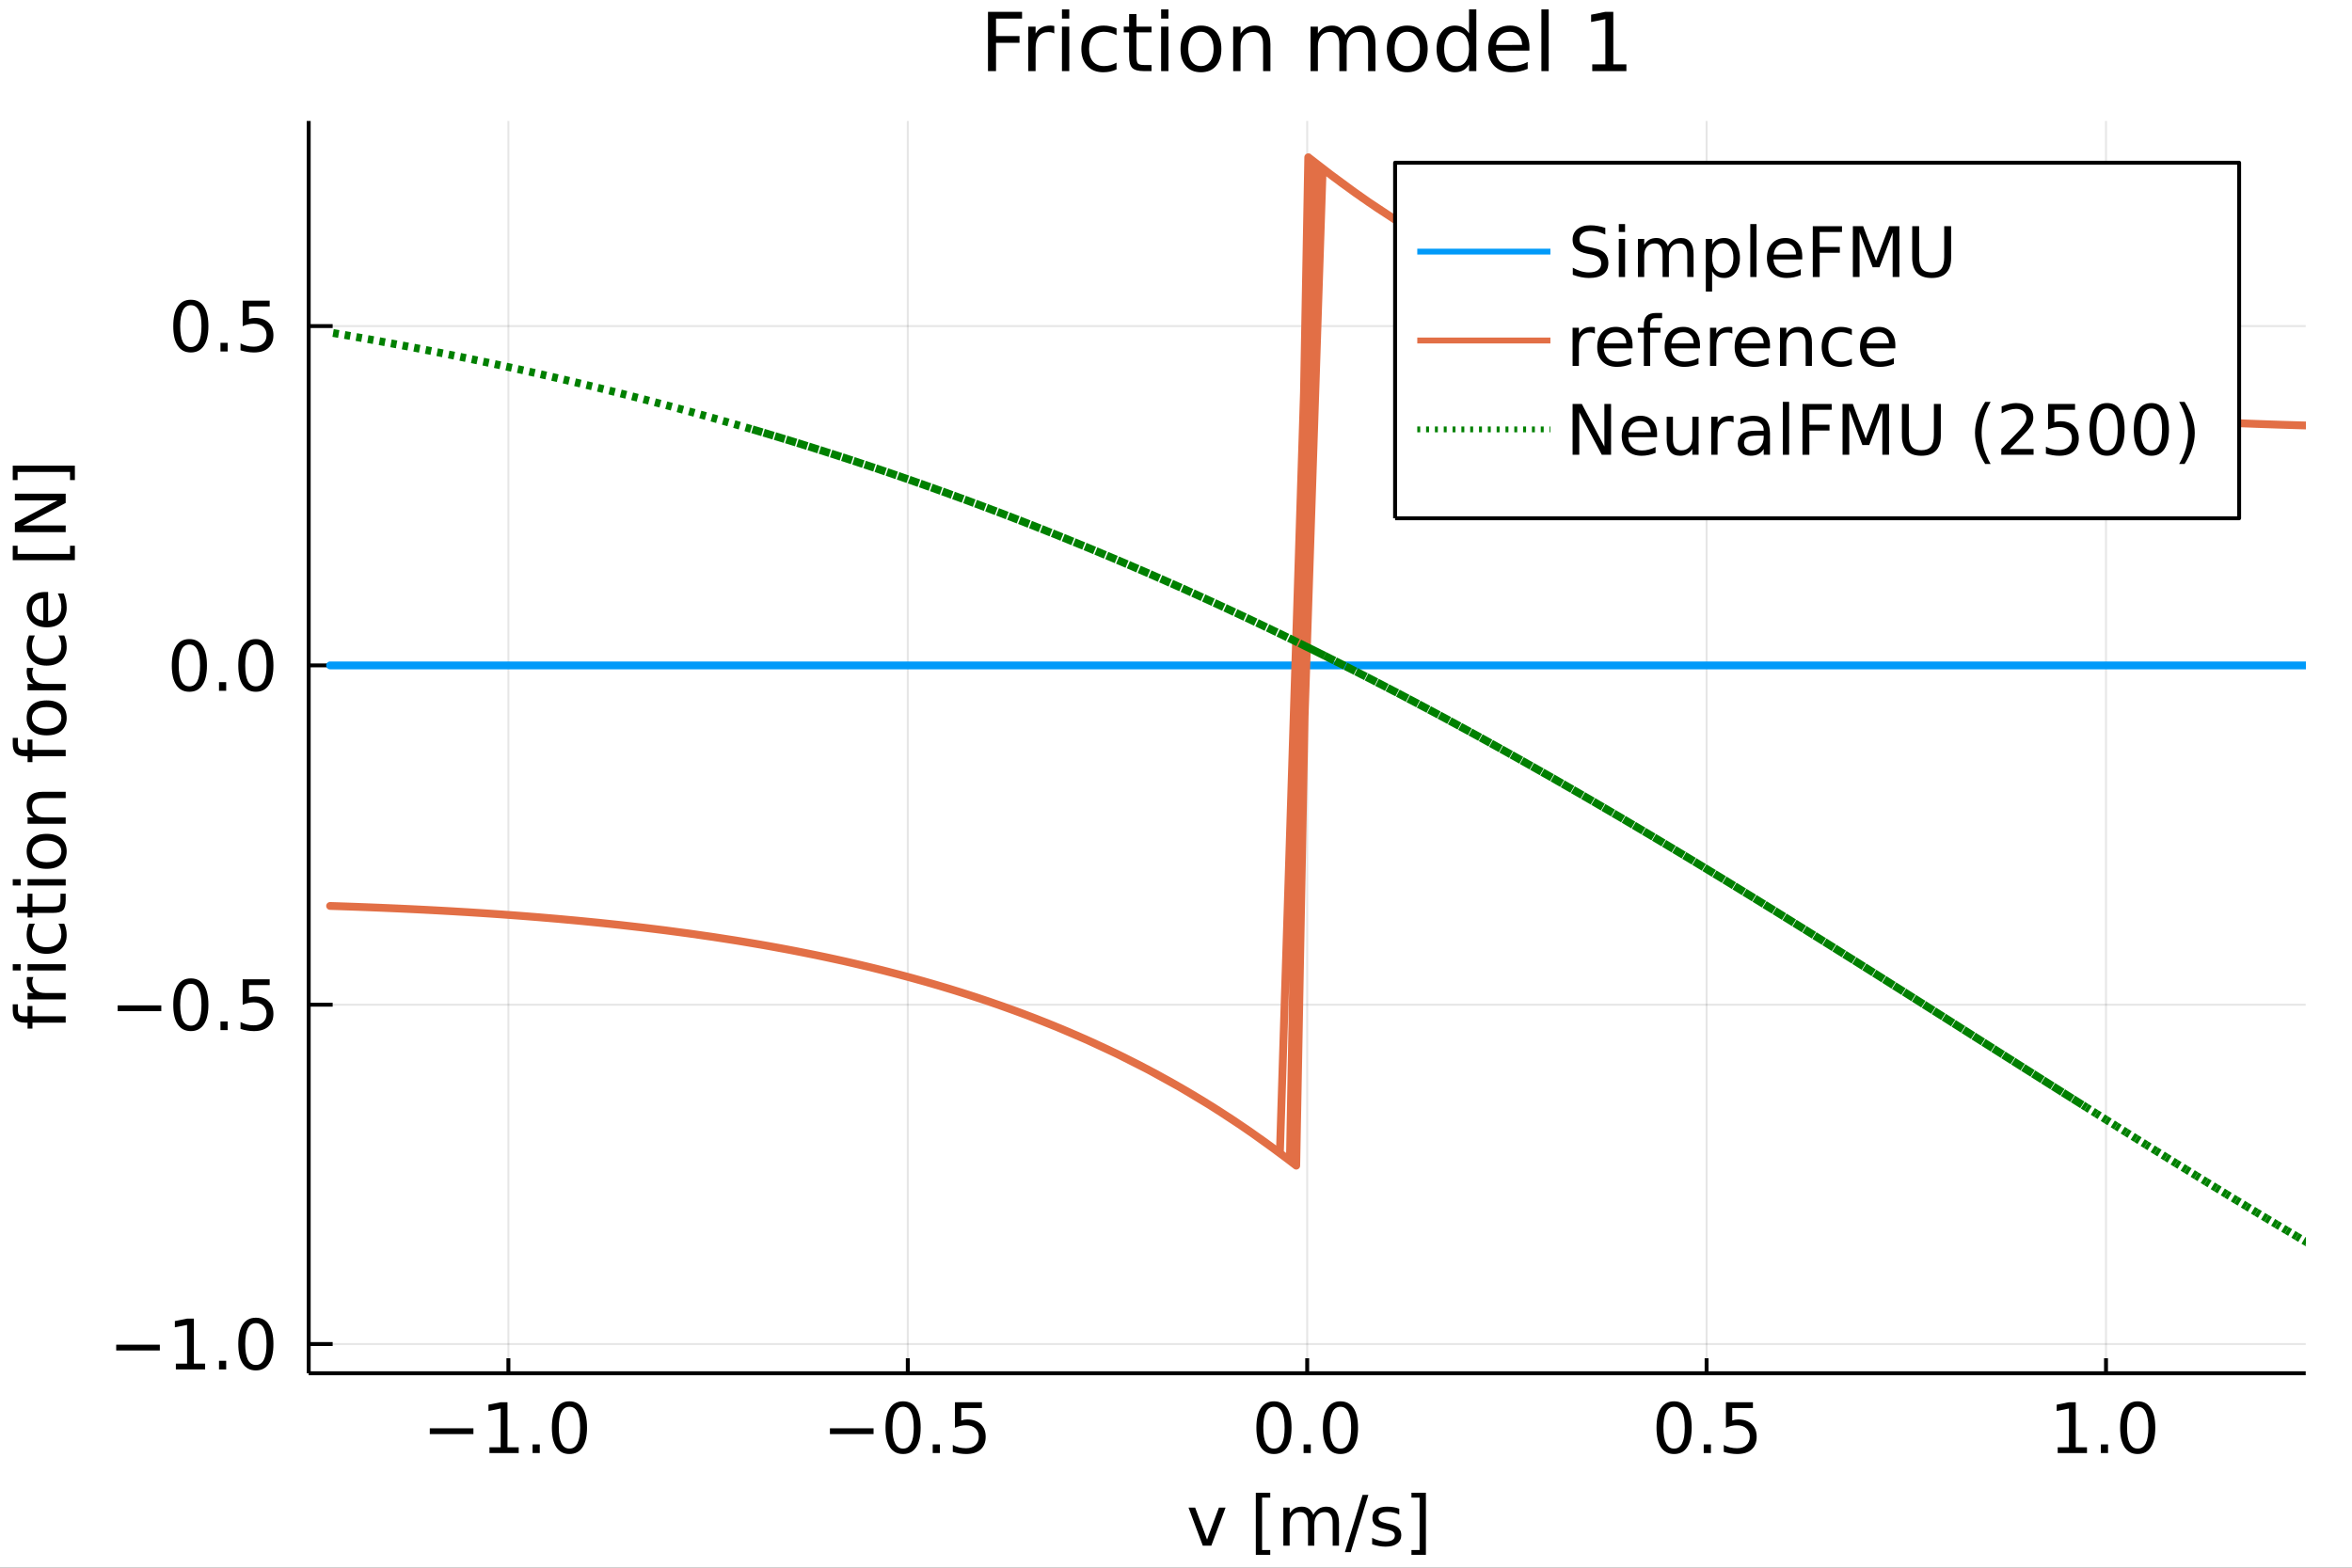<svg xmlns="http://www.w3.org/2000/svg" xmlns:xlink="http://www.w3.org/1999/xlink" width="600" height="400" viewBox="0 0 2400 1600"><rect x="0" y="0" width="2400" height="1600" fill="#333333" stroke="none"/><defs><clipPath id="clip850"><rect width="2400" height="1600" x="0" y="0"/></clipPath></defs><path fill="#fff" fill-opacity="1" fill-rule="evenodd" d="M0 1600 L2400 1600 L2400 0 L0 0 Z" clip-path="url(#clip850)"/><defs><clipPath id="clip851"><rect width="1681" height="1600" x="480" y="0"/></clipPath></defs><path fill="#fff" fill-opacity="1" fill-rule="evenodd" d="M314.996 1401.58 L2352.76 1401.58 L2352.76 123.472 L314.996 123.472 Z" clip-path="url(#clip850)"/><defs><clipPath id="clip852"><rect width="2039" height="1279" x="314" y="123"/></clipPath></defs><polyline style="stroke:#000;stroke-linecap:butt;stroke-linejoin:round;stroke-width:2;stroke-opacity:.1;fill:none" points="518.772 1401.58 518.772 123.472" clip-path="url(#clip852)"/><polyline style="stroke:#000;stroke-linecap:butt;stroke-linejoin:round;stroke-width:2;stroke-opacity:.1;fill:none" points="926.324 1401.58 926.324 123.472" clip-path="url(#clip852)"/><polyline style="stroke:#000;stroke-linecap:butt;stroke-linejoin:round;stroke-width:2;stroke-opacity:.1;fill:none" points="1333.88 1401.58 1333.88 123.472" clip-path="url(#clip852)"/><polyline style="stroke:#000;stroke-linecap:butt;stroke-linejoin:round;stroke-width:2;stroke-opacity:.1;fill:none" points="1741.43 1401.58 1741.43 123.472" clip-path="url(#clip852)"/><polyline style="stroke:#000;stroke-linecap:butt;stroke-linejoin:round;stroke-width:2;stroke-opacity:.1;fill:none" points="2148.98 1401.58 2148.98 123.472" clip-path="url(#clip852)"/><polyline style="stroke:#000;stroke-linecap:butt;stroke-linejoin:round;stroke-width:4;stroke-opacity:1;fill:none" points="314.996 1401.58 2352.76 1401.58" clip-path="url(#clip850)"/><polyline style="stroke:#000;stroke-linecap:butt;stroke-linejoin:round;stroke-width:4;stroke-opacity:1;fill:none" points="518.772 1401.58 518.772 1386.24" clip-path="url(#clip850)"/><polyline style="stroke:#000;stroke-linecap:butt;stroke-linejoin:round;stroke-width:4;stroke-opacity:1;fill:none" points="926.324 1401.58 926.324 1386.24" clip-path="url(#clip850)"/><polyline style="stroke:#000;stroke-linecap:butt;stroke-linejoin:round;stroke-width:4;stroke-opacity:1;fill:none" points="1333.88 1401.58 1333.88 1386.24" clip-path="url(#clip850)"/><polyline style="stroke:#000;stroke-linecap:butt;stroke-linejoin:round;stroke-width:4;stroke-opacity:1;fill:none" points="1741.43 1401.58 1741.43 1386.24" clip-path="url(#clip850)"/><polyline style="stroke:#000;stroke-linecap:butt;stroke-linejoin:round;stroke-width:4;stroke-opacity:1;fill:none" points="2148.98 1401.58 2148.98 1386.24" clip-path="url(#clip850)"/><path fill="#000" fill-opacity="1" fill-rule="evenodd" d="M438.564 1457.74 L483.078 1457.74 L483.078 1463.65 L438.564 1463.65 L438.564 1457.74 Z" clip-path="url(#clip850)"/><path fill="#000" fill-opacity="1" fill-rule="evenodd" d="M499.432 1477.09 L510.89 1477.09 L510.89 1437.54 L498.425 1440.04 L498.425 1433.65 L510.821 1431.15 L517.834 1431.15 L517.834 1477.09 L529.293 1477.09 L529.293 1482.99 L499.432 1482.99 L499.432 1477.09 Z" clip-path="url(#clip850)"/><path fill="#000" fill-opacity="1" fill-rule="evenodd" d="M543.459 1474.17 L550.786 1474.17 L550.786 1482.99 L543.459 1482.99 L543.459 1474.17 Z" clip-path="url(#clip850)"/><path fill="#000" fill-opacity="1" fill-rule="evenodd" d="M581.063 1435.77 Q575.647 1435.77 572.904 1441.11 Q570.195 1446.43 570.195 1457.12 Q570.195 1467.78 572.904 1473.13 Q575.647 1478.44 581.063 1478.44 Q586.515 1478.44 589.223 1473.13 Q591.966 1467.78 591.966 1457.12 Q591.966 1446.43 589.223 1441.11 Q586.515 1435.77 581.063 1435.77 M581.063 1430.21 Q589.779 1430.21 594.362 1437.12 Q598.98 1443.99 598.98 1457.12 Q598.98 1470.21 594.362 1477.12 Q589.779 1483.99 581.063 1483.99 Q572.348 1483.99 567.73 1477.12 Q563.147 1470.21 563.147 1457.12 Q563.147 1443.99 567.73 1437.12 Q572.348 1430.21 581.063 1430.21 Z" clip-path="url(#clip850)"/><path fill="#000" fill-opacity="1" fill-rule="evenodd" d="M846.863 1457.74 L891.376 1457.74 L891.376 1463.65 L846.863 1463.65 L846.863 1457.74 Z" clip-path="url(#clip850)"/><path fill="#000" fill-opacity="1" fill-rule="evenodd" d="M921.515 1435.77 Q916.098 1435.77 913.355 1441.11 Q910.647 1446.43 910.647 1457.12 Q910.647 1467.78 913.355 1473.13 Q916.098 1478.44 921.515 1478.44 Q926.966 1478.44 929.675 1473.13 Q932.418 1467.78 932.418 1457.12 Q932.418 1446.43 929.675 1441.11 Q926.966 1435.77 921.515 1435.77 M921.515 1430.21 Q930.23 1430.21 934.813 1437.12 Q939.432 1443.99 939.432 1457.12 Q939.432 1470.21 934.813 1477.12 Q930.23 1483.99 921.515 1483.99 Q912.8 1483.99 908.182 1477.12 Q903.598 1470.21 903.598 1457.12 Q903.598 1443.99 908.182 1437.12 Q912.8 1430.21 921.515 1430.21 Z" clip-path="url(#clip850)"/><path fill="#000" fill-opacity="1" fill-rule="evenodd" d="M951.758 1474.17 L959.084 1474.17 L959.084 1482.99 L951.758 1482.99 L951.758 1474.17 Z" clip-path="url(#clip850)"/><path fill="#000" fill-opacity="1" fill-rule="evenodd" d="M974.431 1431.15 L1001.97 1431.15 L1001.97 1437.05 L980.855 1437.05 L980.855 1449.76 Q982.383 1449.24 983.91 1448.99 Q985.438 1448.72 986.966 1448.72 Q995.646 1448.72 1000.72 1453.47 Q1005.79 1458.23 1005.79 1466.36 Q1005.79 1474.72 1000.58 1479.38 Q995.369 1483.99 985.89 1483.99 Q982.626 1483.99 979.223 1483.44 Q975.855 1482.88 972.244 1481.77 L972.244 1474.72 Q975.369 1476.43 978.702 1477.26 Q982.035 1478.09 985.751 1478.09 Q991.758 1478.09 995.265 1474.93 Q998.771 1471.77 998.771 1466.36 Q998.771 1460.94 995.265 1457.78 Q991.758 1454.62 985.751 1454.62 Q982.938 1454.62 980.126 1455.24 Q977.348 1455.87 974.431 1457.19 L974.431 1431.15 Z" clip-path="url(#clip850)"/><path fill="#000" fill-opacity="1" fill-rule="evenodd" d="M1299.95 1435.77 Q1294.54 1435.77 1291.79 1441.11 Q1289.08 1446.43 1289.08 1457.12 Q1289.08 1467.78 1291.79 1473.13 Q1294.54 1478.44 1299.95 1478.44 Q1305.4 1478.44 1308.11 1473.13 Q1310.86 1467.78 1310.86 1457.12 Q1310.86 1446.43 1308.11 1441.11 Q1305.4 1435.77 1299.95 1435.77 M1299.95 1430.21 Q1308.67 1430.21 1313.25 1437.12 Q1317.87 1443.99 1317.87 1457.12 Q1317.87 1470.21 1313.25 1477.12 Q1308.67 1483.99 1299.95 1483.99 Q1291.24 1483.99 1286.62 1477.12 Q1282.04 1470.21 1282.04 1457.12 Q1282.04 1443.99 1286.62 1437.12 Q1291.24 1430.21 1299.95 1430.21 Z" clip-path="url(#clip850)"/><path fill="#000" fill-opacity="1" fill-rule="evenodd" d="M1330.2 1474.17 L1337.52 1474.17 L1337.52 1482.99 L1330.2 1482.99 L1330.2 1474.17 Z" clip-path="url(#clip850)"/><path fill="#000" fill-opacity="1" fill-rule="evenodd" d="M1367.8 1435.77 Q1362.38 1435.77 1359.64 1441.11 Q1356.93 1446.43 1356.93 1457.12 Q1356.93 1467.78 1359.64 1473.13 Q1362.38 1478.44 1367.8 1478.44 Q1373.25 1478.44 1375.96 1473.13 Q1378.7 1467.78 1378.7 1457.12 Q1378.7 1446.43 1375.96 1441.11 Q1373.25 1435.77 1367.8 1435.77 M1367.8 1430.21 Q1376.51 1430.21 1381.1 1437.12 Q1385.72 1443.99 1385.72 1457.12 Q1385.72 1470.21 1381.1 1477.12 Q1376.51 1483.99 1367.8 1483.99 Q1359.08 1483.99 1354.47 1477.12 Q1349.88 1470.21 1349.88 1457.12 Q1349.88 1443.99 1354.47 1437.12 Q1359.08 1430.21 1367.8 1430.21 Z" clip-path="url(#clip850)"/><path fill="#000" fill-opacity="1" fill-rule="evenodd" d="M1708.25 1435.77 Q1702.83 1435.77 1700.09 1441.11 Q1697.38 1446.43 1697.38 1457.12 Q1697.38 1467.78 1700.09 1473.13 Q1702.83 1478.44 1708.25 1478.44 Q1713.7 1478.44 1716.41 1473.13 Q1719.15 1467.78 1719.15 1457.12 Q1719.15 1446.43 1716.41 1441.11 Q1713.7 1435.77 1708.25 1435.77 M1708.25 1430.21 Q1716.97 1430.21 1721.55 1437.12 Q1726.17 1443.99 1726.17 1457.12 Q1726.17 1470.21 1721.55 1477.12 Q1716.97 1483.99 1708.25 1483.99 Q1699.54 1483.99 1694.92 1477.12 Q1690.33 1470.21 1690.33 1457.12 Q1690.33 1443.99 1694.92 1437.12 Q1699.54 1430.21 1708.25 1430.21 Z" clip-path="url(#clip850)"/><path fill="#000" fill-opacity="1" fill-rule="evenodd" d="M1738.49 1474.17 L1745.82 1474.17 L1745.82 1482.99 L1738.49 1482.99 L1738.49 1474.17 Z" clip-path="url(#clip850)"/><path fill="#000" fill-opacity="1" fill-rule="evenodd" d="M1761.17 1431.15 L1788.7 1431.15 L1788.7 1437.05 L1767.59 1437.05 L1767.59 1449.76 Q1769.12 1449.24 1770.65 1448.99 Q1772.17 1448.72 1773.7 1448.72 Q1782.38 1448.72 1787.45 1453.47 Q1792.52 1458.23 1792.52 1466.36 Q1792.52 1474.72 1787.31 1479.38 Q1782.1 1483.99 1772.63 1483.99 Q1769.36 1483.99 1765.96 1483.44 Q1762.59 1482.88 1758.98 1481.77 L1758.98 1474.72 Q1762.1 1476.43 1765.44 1477.26 Q1768.77 1478.09 1772.49 1478.09 Q1778.49 1478.09 1782 1474.93 Q1785.51 1471.77 1785.51 1466.36 Q1785.51 1460.94 1782 1457.78 Q1778.49 1454.62 1772.49 1454.62 Q1769.67 1454.62 1766.86 1455.24 Q1764.08 1455.87 1761.17 1457.19 L1761.17 1431.15 Z" clip-path="url(#clip850)"/><path fill="#000" fill-opacity="1" fill-rule="evenodd" d="M2099.71 1477.09 L2111.17 1477.09 L2111.17 1437.54 L2098.7 1440.04 L2098.7 1433.65 L2111.1 1431.15 L2118.11 1431.15 L2118.11 1477.09 L2129.57 1477.09 L2129.57 1482.99 L2099.71 1482.99 L2099.71 1477.09 Z" clip-path="url(#clip850)"/><path fill="#000" fill-opacity="1" fill-rule="evenodd" d="M2143.74 1474.17 L2151.06 1474.17 L2151.06 1482.99 L2143.74 1482.99 L2143.74 1474.17 Z" clip-path="url(#clip850)"/><path fill="#000" fill-opacity="1" fill-rule="evenodd" d="M2181.34 1435.77 Q2175.92 1435.77 2173.18 1441.11 Q2170.47 1446.43 2170.47 1457.12 Q2170.47 1467.78 2173.18 1473.13 Q2175.92 1478.44 2181.34 1478.44 Q2186.79 1478.44 2189.5 1473.13 Q2192.24 1467.78 2192.24 1457.12 Q2192.24 1446.43 2189.5 1441.11 Q2186.79 1435.77 2181.34 1435.77 M2181.34 1430.21 Q2190.06 1430.21 2194.64 1437.12 Q2199.26 1443.99 2199.26 1457.12 Q2199.26 1470.21 2194.64 1477.12 Q2190.06 1483.99 2181.34 1483.99 Q2172.63 1483.99 2168.01 1477.12 Q2163.42 1470.21 2163.42 1457.12 Q2163.42 1443.99 2168.01 1437.12 Q2172.63 1430.21 2181.34 1430.21 Z" clip-path="url(#clip850)"/><path fill="#000" fill-opacity="1" fill-rule="evenodd" d="M1212.77 1538.66 L1219.54 1538.66 L1231.69 1571.3 L1243.84 1538.66 L1250.61 1538.66 L1236.03 1577.55 L1227.35 1577.55 L1212.77 1538.66 Z" clip-path="url(#clip850)"/><path fill="#000" fill-opacity="1" fill-rule="evenodd" d="M1281.45 1523.52 L1296.17 1523.52 L1296.17 1528.49 L1287.83 1528.49 L1287.83 1581.96 L1296.17 1581.96 L1296.17 1586.92 L1281.45 1586.92 L1281.45 1523.52 Z" clip-path="url(#clip850)"/><path fill="#000" fill-opacity="1" fill-rule="evenodd" d="M1340.06 1546.12 Q1342.45 1541.82 1345.79 1539.77 Q1349.12 1537.72 1353.63 1537.72 Q1359.71 1537.72 1363.01 1541.99 Q1366.31 1546.23 1366.31 1554.08 L1366.31 1577.55 L1359.88 1577.55 L1359.88 1554.28 Q1359.88 1548.69 1357.9 1545.99 Q1355.92 1543.28 1351.86 1543.28 Q1346.9 1543.28 1344.01 1546.58 Q1341.13 1549.87 1341.13 1555.57 L1341.13 1577.55 L1334.71 1577.55 L1334.71 1554.28 Q1334.71 1548.66 1332.73 1545.99 Q1330.75 1543.28 1326.62 1543.28 Q1321.72 1543.28 1318.84 1546.61 Q1315.96 1549.91 1315.96 1555.57 L1315.96 1577.55 L1309.54 1577.55 L1309.54 1538.66 L1315.96 1538.66 L1315.96 1544.7 Q1318.15 1541.12 1321.2 1539.42 Q1324.26 1537.72 1328.46 1537.72 Q1332.7 1537.72 1335.65 1539.87 Q1338.63 1542.03 1340.06 1546.12 Z" clip-path="url(#clip850)"/><path fill="#000" fill-opacity="1" fill-rule="evenodd" d="M1390.4 1525.71 L1396.31 1525.71 L1378.25 1584.15 L1372.35 1584.15 L1390.4 1525.71 Z" clip-path="url(#clip850)"/><path fill="#000" fill-opacity="1" fill-rule="evenodd" d="M1427.8 1539.8 L1427.8 1545.85 Q1425.09 1544.46 1422.17 1543.76 Q1419.26 1543.07 1416.13 1543.07 Q1411.38 1543.07 1408.98 1544.53 Q1406.62 1545.99 1406.62 1548.9 Q1406.62 1551.12 1408.32 1552.41 Q1410.02 1553.66 1415.16 1554.8 L1417.35 1555.29 Q1424.15 1556.75 1427 1559.42 Q1429.88 1562.06 1429.88 1566.82 Q1429.88 1572.24 1425.58 1575.4 Q1421.31 1578.55 1413.81 1578.55 Q1410.68 1578.55 1407.28 1577.93 Q1403.91 1577.34 1400.16 1576.12 L1400.16 1569.53 Q1403.7 1571.37 1407.14 1572.3 Q1410.58 1573.21 1413.94 1573.21 Q1418.46 1573.21 1420.89 1571.68 Q1423.32 1570.12 1423.32 1567.3 Q1423.32 1564.7 1421.55 1563.31 Q1419.81 1561.92 1413.88 1560.64 L1411.65 1560.12 Q1405.72 1558.87 1403.08 1556.3 Q1400.44 1553.69 1400.44 1549.18 Q1400.44 1543.69 1404.33 1540.71 Q1408.22 1537.72 1415.37 1537.72 Q1418.91 1537.72 1422.04 1538.24 Q1425.16 1538.76 1427.8 1539.8 Z" clip-path="url(#clip850)"/><path fill="#000" fill-opacity="1" fill-rule="evenodd" d="M1454.99 1523.52 L1454.99 1586.92 L1440.26 1586.92 L1440.26 1581.96 L1448.56 1581.96 L1448.56 1528.49 L1440.26 1528.49 L1440.26 1523.52 L1454.99 1523.52 Z" clip-path="url(#clip850)"/><polyline style="stroke:#000;stroke-linecap:butt;stroke-linejoin:round;stroke-width:2;stroke-opacity:.1;fill:none" points="314.996 1371.73 2352.76 1371.73" clip-path="url(#clip852)"/><polyline style="stroke:#000;stroke-linecap:butt;stroke-linejoin:round;stroke-width:2;stroke-opacity:.1;fill:none" points="314.996 1025.42 2352.76 1025.42" clip-path="url(#clip852)"/><polyline style="stroke:#000;stroke-linecap:butt;stroke-linejoin:round;stroke-width:2;stroke-opacity:.1;fill:none" points="314.996 679.111 2352.76 679.111" clip-path="url(#clip852)"/><polyline style="stroke:#000;stroke-linecap:butt;stroke-linejoin:round;stroke-width:2;stroke-opacity:.1;fill:none" points="314.996 332.8 2352.76 332.8" clip-path="url(#clip852)"/><polyline style="stroke:#000;stroke-linecap:butt;stroke-linejoin:round;stroke-width:4;stroke-opacity:1;fill:none" points="314.996 1401.58 314.996 123.472" clip-path="url(#clip850)"/><polyline style="stroke:#000;stroke-linecap:butt;stroke-linejoin:round;stroke-width:4;stroke-opacity:1;fill:none" points="314.996 1371.73 339.449 1371.73" clip-path="url(#clip850)"/><polyline style="stroke:#000;stroke-linecap:butt;stroke-linejoin:round;stroke-width:4;stroke-opacity:1;fill:none" points="314.996 1025.42 339.449 1025.42" clip-path="url(#clip850)"/><polyline style="stroke:#000;stroke-linecap:butt;stroke-linejoin:round;stroke-width:4;stroke-opacity:1;fill:none" points="314.996 679.111 339.449 679.111" clip-path="url(#clip850)"/><polyline style="stroke:#000;stroke-linecap:butt;stroke-linejoin:round;stroke-width:4;stroke-opacity:1;fill:none" points="314.996 332.8 339.449 332.8" clip-path="url(#clip850)"/><path fill="#000" fill-opacity="1" fill-rule="evenodd" d="M118.58 1372.41 L163.094 1372.41 L163.094 1378.31 L118.58 1378.31 L118.58 1372.41 Z" clip-path="url(#clip850)"/><path fill="#000" fill-opacity="1" fill-rule="evenodd" d="M179.448 1391.75 L190.906 1391.75 L190.906 1352.2 L178.441 1354.7 L178.441 1348.31 L190.837 1345.81 L197.851 1345.81 L197.851 1391.75 L209.309 1391.75 L209.309 1397.65 L179.448 1397.65 L179.448 1391.75 Z" clip-path="url(#clip850)"/><path fill="#000" fill-opacity="1" fill-rule="evenodd" d="M223.475 1388.83 L230.802 1388.83 L230.802 1397.65 L223.475 1397.65 L223.475 1388.83 Z" clip-path="url(#clip850)"/><path fill="#000" fill-opacity="1" fill-rule="evenodd" d="M261.079 1350.43 Q255.663 1350.43 252.92 1355.78 Q250.211 1361.09 250.211 1371.79 Q250.211 1382.44 252.92 1387.79 Q255.663 1393.1 261.079 1393.1 Q266.531 1393.1 269.239 1387.79 Q271.982 1382.44 271.982 1371.79 Q271.982 1361.09 269.239 1355.78 Q266.531 1350.43 261.079 1350.43 M261.079 1344.88 Q269.795 1344.88 274.378 1351.79 Q278.996 1358.66 278.996 1371.79 Q278.996 1384.88 274.378 1391.78 Q269.795 1398.66 261.079 1398.66 Q252.364 1398.66 247.746 1391.78 Q243.163 1384.88 243.163 1371.79 Q243.163 1358.66 247.746 1351.79 Q252.364 1344.88 261.079 1344.88 Z" clip-path="url(#clip850)"/><path fill="#000" fill-opacity="1" fill-rule="evenodd" d="M120.073 1026.1 L164.587 1026.1 L164.587 1032 L120.073 1032 L120.073 1026.1 Z" clip-path="url(#clip850)"/><path fill="#000" fill-opacity="1" fill-rule="evenodd" d="M194.726 1004.12 Q189.309 1004.12 186.566 1009.47 Q183.858 1014.78 183.858 1025.47 Q183.858 1036.13 186.566 1041.48 Q189.309 1046.79 194.726 1046.79 Q200.177 1046.79 202.885 1041.48 Q205.628 1036.13 205.628 1025.47 Q205.628 1014.78 202.885 1009.47 Q200.177 1004.12 194.726 1004.12 M194.726 998.565 Q203.441 998.565 208.024 1005.47 Q212.642 1012.35 212.642 1025.47 Q212.642 1038.56 208.024 1045.47 Q203.441 1052.35 194.726 1052.35 Q186.01 1052.35 181.392 1045.47 Q176.809 1038.56 176.809 1025.47 Q176.809 1012.35 181.392 1005.47 Q186.01 998.565 194.726 998.565 Z" clip-path="url(#clip850)"/><path fill="#000" fill-opacity="1" fill-rule="evenodd" d="M224.968 1042.52 L232.295 1042.52 L232.295 1051.34 L224.968 1051.34 L224.968 1042.52 Z" clip-path="url(#clip850)"/><path fill="#000" fill-opacity="1" fill-rule="evenodd" d="M247.642 999.502 L275.177 999.502 L275.177 1005.4 L254.066 1005.4 L254.066 1018.11 Q255.593 1017.59 257.121 1017.35 Q258.649 1017.07 260.177 1017.07 Q268.857 1017.07 273.927 1021.83 Q278.996 1026.59 278.996 1034.71 Q278.996 1043.08 273.788 1047.73 Q268.579 1052.35 259.1 1052.35 Q255.836 1052.35 252.434 1051.79 Q249.066 1051.24 245.454 1050.13 L245.454 1043.08 Q248.579 1044.78 251.913 1045.61 Q255.246 1046.45 258.961 1046.45 Q264.968 1046.45 268.475 1043.29 Q271.982 1040.13 271.982 1034.71 Q271.982 1029.29 268.475 1026.13 Q264.968 1022.97 258.961 1022.97 Q256.149 1022.97 253.336 1023.6 Q250.559 1024.22 247.642 1025.54 L247.642 999.502 Z" clip-path="url(#clip850)"/><path fill="#000" fill-opacity="1" fill-rule="evenodd" d="M193.233 657.809 Q187.816 657.809 185.073 663.156 Q182.365 668.469 182.365 679.163 Q182.365 689.823 185.073 695.17 Q187.816 700.483 193.233 700.483 Q198.684 700.483 201.392 695.17 Q204.135 689.823 204.135 679.163 Q204.135 668.469 201.392 663.156 Q198.684 657.809 193.233 657.809 M193.233 652.254 Q201.948 652.254 206.531 659.163 Q211.149 666.038 211.149 679.163 Q211.149 692.254 206.531 699.163 Q201.948 706.038 193.233 706.038 Q184.517 706.038 179.899 699.163 Q175.316 692.254 175.316 679.163 Q175.316 666.038 179.899 659.163 Q184.517 652.254 193.233 652.254 Z" clip-path="url(#clip850)"/><path fill="#000" fill-opacity="1" fill-rule="evenodd" d="M223.475 696.212 L230.802 696.212 L230.802 705.031 L223.475 705.031 L223.475 696.212 Z" clip-path="url(#clip850)"/><path fill="#000" fill-opacity="1" fill-rule="evenodd" d="M261.079 657.809 Q255.663 657.809 252.92 663.156 Q250.211 668.469 250.211 679.163 Q250.211 689.823 252.92 695.17 Q255.663 700.483 261.079 700.483 Q266.531 700.483 269.239 695.17 Q271.982 689.823 271.982 679.163 Q271.982 668.469 269.239 663.156 Q266.531 657.809 261.079 657.809 M261.079 652.254 Q269.795 652.254 274.378 659.163 Q278.996 666.038 278.996 679.163 Q278.996 692.254 274.378 699.163 Q269.795 706.038 261.079 706.038 Q252.364 706.038 247.746 699.163 Q243.163 692.254 243.163 679.163 Q243.163 666.038 247.746 659.163 Q252.364 652.254 261.079 652.254 Z" clip-path="url(#clip850)"/><path fill="#000" fill-opacity="1" fill-rule="evenodd" d="M194.726 311.498 Q189.309 311.498 186.566 316.846 Q183.858 322.158 183.858 332.852 Q183.858 343.512 186.566 348.859 Q189.309 354.172 194.726 354.172 Q200.177 354.172 202.885 348.859 Q205.628 343.512 205.628 332.852 Q205.628 322.158 202.885 316.846 Q200.177 311.498 194.726 311.498 M194.726 305.943 Q203.441 305.943 208.024 312.853 Q212.642 319.728 212.642 332.852 Q212.642 345.943 208.024 352.852 Q203.441 359.727 194.726 359.727 Q186.01 359.727 181.392 352.852 Q176.809 345.943 176.809 332.852 Q176.809 319.728 181.392 312.853 Q186.01 305.943 194.726 305.943 Z" clip-path="url(#clip850)"/><path fill="#000" fill-opacity="1" fill-rule="evenodd" d="M224.968 349.901 L232.295 349.901 L232.295 358.72 L224.968 358.72 L224.968 349.901 Z" clip-path="url(#clip850)"/><path fill="#000" fill-opacity="1" fill-rule="evenodd" d="M247.642 306.88 L275.177 306.88 L275.177 312.783 L254.066 312.783 L254.066 325.491 Q255.593 324.971 257.121 324.728 Q258.649 324.45 260.177 324.45 Q268.857 324.45 273.927 329.207 Q278.996 333.964 278.996 342.089 Q278.996 350.457 273.788 355.109 Q268.579 359.727 259.1 359.727 Q255.836 359.727 252.434 359.172 Q249.066 358.616 245.454 357.505 L245.454 350.457 Q248.579 352.158 251.913 352.991 Q255.246 353.825 258.961 353.825 Q264.968 353.825 268.475 350.665 Q271.982 347.505 271.982 342.089 Q271.982 336.672 268.475 333.512 Q264.968 330.353 258.961 330.353 Q256.149 330.353 253.336 330.978 Q250.559 331.603 247.642 332.922 L247.642 306.88 Z" clip-path="url(#clip850)"/><path fill="#000" fill-opacity="1" fill-rule="evenodd" d="M13.001 1025.04 L18.313 1025.04 L18.313 1031.15 Q18.313 1034.59 19.702 1035.94 Q21.091 1037.26 24.702 1037.26 L28.14 1037.26 L28.14 1026.74 L33.105 1026.74 L33.105 1037.26 L67.028 1037.26 L67.028 1043.69 L33.105 1043.69 L33.105 1049.8 L28.14 1049.8 L28.14 1043.69 L25.431 1043.69 Q18.938 1043.69 15.987 1040.67 Q13.001 1037.65 13.001 1031.08 L13.001 1025.04 Z" clip-path="url(#clip850)"/><path fill="#000" fill-opacity="1" fill-rule="evenodd" d="M34.112 997.16 Q33.487 998.237 33.209 999.521 Q32.896 1000.77 32.896 1002.3 Q32.896 1007.72 36.438 1010.63 Q39.945 1013.51 46.542 1013.51 L67.028 1013.51 L67.028 1019.94 L28.14 1019.94 L28.14 1013.51 L34.181 1013.51 Q30.64 1011.5 28.938 1008.27 Q27.202 1005.04 27.202 1000.42 Q27.202 999.764 27.306 998.966 Q27.376 998.167 27.549 997.195 L34.112 997.16 Z" clip-path="url(#clip850)"/><path fill="#000" fill-opacity="1" fill-rule="evenodd" d="M28.14 990.459 L28.14 984.07 L67.028 984.07 L67.028 990.459 L28.14 990.459 M13.001 990.459 L13.001 984.07 L21.091 984.07 L21.091 990.459 L13.001 990.459 Z" clip-path="url(#clip850)"/><path fill="#000" fill-opacity="1" fill-rule="evenodd" d="M29.633 942.716 L35.605 942.716 Q34.112 945.424 33.383 948.167 Q32.619 950.876 32.619 953.653 Q32.619 959.869 36.577 963.306 Q40.501 966.744 47.618 966.744 Q54.737 966.744 58.695 963.306 Q62.618 959.869 62.618 953.653 Q62.618 950.876 61.889 948.167 Q61.125 945.424 59.632 942.716 L65.535 942.716 Q66.785 945.39 67.41 948.272 Q68.035 951.119 68.035 954.348 Q68.035 963.133 62.514 968.306 Q56.993 973.48 47.618 973.48 Q38.105 973.48 32.653 968.271 Q27.202 963.028 27.202 953.931 Q27.202 950.98 27.827 948.167 Q28.417 945.355 29.633 942.716 Z" clip-path="url(#clip850)"/><path fill="#000" fill-opacity="1" fill-rule="evenodd" d="M17.098 925.286 L28.14 925.286 L28.14 912.126 L33.105 912.126 L33.105 925.286 L54.216 925.286 Q58.973 925.286 60.327 924.001 Q61.681 922.681 61.681 918.688 L61.681 912.126 L67.028 912.126 L67.028 918.688 Q67.028 926.084 64.285 928.897 Q61.507 931.709 54.216 931.709 L33.105 931.709 L33.105 936.397 L28.14 936.397 L28.14 931.709 L17.098 931.709 L17.098 925.286 Z" clip-path="url(#clip850)"/><path fill="#000" fill-opacity="1" fill-rule="evenodd" d="M28.14 903.723 L28.14 897.334 L67.028 897.334 L67.028 903.723 L28.14 903.723 M13.001 903.723 L13.001 897.334 L21.091 897.334 L21.091 903.723 L13.001 903.723 Z" clip-path="url(#clip850)"/><path fill="#000" fill-opacity="1" fill-rule="evenodd" d="M32.619 868.897 Q32.619 874.036 36.646 877.022 Q40.639 880.008 47.618 880.008 Q54.598 880.008 58.625 877.057 Q62.618 874.071 62.618 868.897 Q62.618 863.793 58.591 860.807 Q54.563 857.821 47.618 857.821 Q40.709 857.821 36.681 860.807 Q32.619 863.793 32.619 868.897 M27.202 868.897 Q27.202 860.564 32.619 855.807 Q38.035 851.05 47.618 851.05 Q57.167 851.05 62.618 855.807 Q68.035 860.564 68.035 868.897 Q68.035 877.265 62.618 882.022 Q57.167 886.744 47.618 886.744 Q38.035 886.744 32.619 882.022 Q27.202 877.265 27.202 868.897 Z" clip-path="url(#clip850)"/><path fill="#000" fill-opacity="1" fill-rule="evenodd" d="M43.556 808.133 L67.028 808.133 L67.028 814.522 L43.764 814.522 Q38.244 814.522 35.501 816.675 Q32.758 818.828 32.758 823.133 Q32.758 828.307 36.056 831.293 Q39.355 834.279 45.049 834.279 L67.028 834.279 L67.028 840.703 L28.14 840.703 L28.14 834.279 L34.181 834.279 Q30.674 831.987 28.938 828.897 Q27.202 825.772 27.202 821.71 Q27.202 815.008 31.369 811.571 Q35.501 808.133 43.556 808.133 Z" clip-path="url(#clip850)"/><path fill="#000" fill-opacity="1" fill-rule="evenodd" d="M13.001 753.099 L18.313 753.099 L18.313 759.21 Q18.313 762.648 19.702 764.002 Q21.091 765.321 24.702 765.321 L28.14 765.321 L28.14 754.8 L33.105 754.8 L33.105 765.321 L67.028 765.321 L67.028 771.745 L33.105 771.745 L33.105 777.856 L28.14 777.856 L28.14 771.745 L25.431 771.745 Q18.938 771.745 15.987 768.724 Q13.001 765.703 13.001 759.141 L13.001 753.099 Z" clip-path="url(#clip850)"/><path fill="#000" fill-opacity="1" fill-rule="evenodd" d="M32.619 732.682 Q32.619 737.821 36.646 740.807 Q40.639 743.793 47.618 743.793 Q54.598 743.793 58.625 740.842 Q62.618 737.856 62.618 732.682 Q62.618 727.578 58.591 724.592 Q54.563 721.606 47.618 721.606 Q40.709 721.606 36.681 724.592 Q32.619 727.578 32.619 732.682 M27.202 732.682 Q27.202 724.349 32.619 719.592 Q38.035 714.835 47.618 714.835 Q57.167 714.835 62.618 719.592 Q68.035 724.349 68.035 732.682 Q68.035 741.05 62.618 745.807 Q57.167 750.53 47.618 750.53 Q38.035 750.53 32.619 745.807 Q27.202 741.05 27.202 732.682 Z" clip-path="url(#clip850)"/><path fill="#000" fill-opacity="1" fill-rule="evenodd" d="M34.112 681.71 Q33.487 682.787 33.209 684.072 Q32.896 685.322 32.896 686.849 Q32.896 692.266 36.438 695.183 Q39.945 698.065 46.542 698.065 L67.028 698.065 L67.028 704.488 L28.14 704.488 L28.14 698.065 L34.181 698.065 Q30.64 696.051 28.938 692.821 Q27.202 689.592 27.202 684.974 Q27.202 684.315 27.306 683.516 Q27.376 682.717 27.549 681.745 L34.112 681.71 Z" clip-path="url(#clip850)"/><path fill="#000" fill-opacity="1" fill-rule="evenodd" d="M29.633 648.586 L35.605 648.586 Q34.112 651.294 33.383 654.037 Q32.619 656.745 32.619 659.523 Q32.619 665.738 36.577 669.176 Q40.501 672.613 47.618 672.613 Q54.737 672.613 58.695 669.176 Q62.618 665.738 62.618 659.523 Q62.618 656.745 61.889 654.037 Q61.125 651.294 59.632 648.586 L65.535 648.586 Q66.785 651.259 67.41 654.141 Q68.035 656.988 68.035 660.218 Q68.035 669.002 62.514 674.176 Q56.993 679.349 47.618 679.349 Q38.105 679.349 32.653 674.141 Q27.202 668.898 27.202 659.801 Q27.202 656.849 27.827 654.037 Q28.417 651.224 29.633 648.586 Z" clip-path="url(#clip850)"/><path fill="#000" fill-opacity="1" fill-rule="evenodd" d="M45.987 604.211 L49.112 604.211 L49.112 633.586 Q55.709 633.169 59.181 629.627 Q62.618 626.051 62.618 619.697 Q62.618 616.016 61.716 612.579 Q60.813 609.107 59.007 605.704 L65.049 605.704 Q66.507 609.141 67.271 612.752 Q68.035 616.364 68.035 620.079 Q68.035 629.384 62.618 634.836 Q57.202 640.252 47.966 640.252 Q38.417 640.252 32.827 635.113 Q27.202 629.94 27.202 621.19 Q27.202 613.343 32.271 608.794 Q37.306 604.211 45.987 604.211 M44.112 610.6 Q38.869 610.669 35.744 613.551 Q32.619 616.398 32.619 621.12 Q32.619 626.468 35.639 629.697 Q38.66 632.891 44.146 633.377 L44.112 610.6 Z" clip-path="url(#clip850)"/><path fill="#000" fill-opacity="1" fill-rule="evenodd" d="M13.001 571.711 L13.001 556.989 L17.966 556.989 L17.966 565.322 L71.438 565.322 L71.438 556.989 L76.403 556.989 L76.403 571.711 L13.001 571.711 Z" clip-path="url(#clip850)"/><path fill="#000" fill-opacity="1" fill-rule="evenodd" d="M15.188 543.1 L15.188 533.656 L58.556 510.67 L15.188 510.67 L15.188 503.864 L67.028 503.864 L67.028 513.309 L23.66 536.295 L67.028 536.295 L67.028 543.1 L15.188 543.1 Z" clip-path="url(#clip850)"/><path fill="#000" fill-opacity="1" fill-rule="evenodd" d="M13.001 475.253 L76.403 475.253 L76.403 489.975 L71.438 489.975 L71.438 481.677 L17.966 481.677 L17.966 489.975 L13.001 489.975 L13.001 475.253 Z" clip-path="url(#clip850)"/><path fill="#000" fill-opacity="1" fill-rule="evenodd" d="M1008.16 12.096 L1042.92 12.096 L1042.92 18.983 L1016.35 18.983 L1016.35 36.806 L1040.33 36.806 L1040.33 43.693 L1016.35 43.693 L1016.35 72.576 L1008.16 72.576 L1008.16 12.096 Z" clip-path="url(#clip850)"/><path fill="#000" fill-opacity="1" fill-rule="evenodd" d="M1075.81 34.173 Q1074.56 33.444 1073.06 33.12 Q1071.6 32.756 1069.82 32.756 Q1063.5 32.756 1060.1 36.888 Q1056.73 40.979 1056.73 48.676 L1056.73 72.576 L1049.24 72.576 L1049.24 27.206 L1056.73 27.206 L1056.73 34.254 Q1059.08 30.122 1062.85 28.138 Q1066.62 26.112 1072.01 26.112 Q1072.77 26.112 1073.71 26.234 Q1074.64 26.315 1075.77 26.517 L1075.81 34.173 Z" clip-path="url(#clip850)"/><path fill="#000" fill-opacity="1" fill-rule="evenodd" d="M1083.63 27.206 L1091.08 27.206 L1091.08 72.576 L1083.63 72.576 L1083.63 27.206 M1083.63 9.544 L1091.08 9.544 L1091.08 18.983 L1083.63 18.983 L1083.63 9.544 Z" clip-path="url(#clip850)"/><path fill="#000" fill-opacity="1" fill-rule="evenodd" d="M1139.33 28.948 L1139.33 35.915 Q1136.17 34.173 1132.97 33.323 Q1129.81 32.431 1126.57 32.431 Q1119.32 32.431 1115.31 37.05 Q1111.3 41.627 1111.3 49.931 Q1111.3 58.236 1115.31 62.854 Q1119.32 67.431 1126.57 67.431 Q1129.81 67.431 1132.97 66.581 Q1136.17 65.689 1139.33 63.948 L1139.33 70.834 Q1136.21 72.292 1132.85 73.022 Q1129.53 73.751 1125.76 73.751 Q1115.51 73.751 1109.48 67.31 Q1103.44 60.869 1103.44 49.931 Q1103.44 38.832 1109.52 32.472 Q1115.63 26.112 1126.25 26.112 Q1129.69 26.112 1132.97 26.841 Q1136.25 27.53 1139.33 28.948 Z" clip-path="url(#clip850)"/><path fill="#000" fill-opacity="1" fill-rule="evenodd" d="M1159.67 14.324 L1159.67 27.206 L1175.02 27.206 L1175.02 32.999 L1159.67 32.999 L1159.67 57.628 Q1159.67 63.178 1161.17 64.758 Q1162.7 66.338 1167.36 66.338 L1175.02 66.338 L1175.02 72.576 L1167.36 72.576 Q1158.74 72.576 1155.45 69.376 Q1152.17 66.135 1152.17 57.628 L1152.17 32.999 L1146.7 32.999 L1146.7 27.206 L1152.17 27.206 L1152.17 14.324 L1159.67 14.324 Z" clip-path="url(#clip850)"/><path fill="#000" fill-opacity="1" fill-rule="evenodd" d="M1184.82 27.206 L1192.28 27.206 L1192.28 72.576 L1184.82 72.576 L1184.82 27.206 M1184.82 9.544 L1192.28 9.544 L1192.28 18.983 L1184.82 18.983 L1184.82 9.544 Z" clip-path="url(#clip850)"/><path fill="#000" fill-opacity="1" fill-rule="evenodd" d="M1225.45 32.431 Q1219.46 32.431 1215.97 37.131 Q1212.49 41.789 1212.49 49.931 Q1212.49 58.074 1215.93 62.773 Q1219.42 67.431 1225.45 67.431 Q1231.41 67.431 1234.89 62.732 Q1238.38 58.033 1238.38 49.931 Q1238.38 41.87 1234.89 37.171 Q1231.41 32.431 1225.45 32.431 M1225.45 26.112 Q1235.18 26.112 1240.73 32.431 Q1246.28 38.751 1246.28 49.931 Q1246.28 61.071 1240.73 67.431 Q1235.18 73.751 1225.45 73.751 Q1215.69 73.751 1210.14 67.431 Q1204.63 61.071 1204.63 49.931 Q1204.63 38.751 1210.14 32.431 Q1215.69 26.112 1225.45 26.112 Z" clip-path="url(#clip850)"/><path fill="#000" fill-opacity="1" fill-rule="evenodd" d="M1296.34 45.192 L1296.34 72.576 L1288.89 72.576 L1288.89 45.435 Q1288.89 38.994 1286.38 35.794 Q1283.87 32.594 1278.84 32.594 Q1272.81 32.594 1269.32 36.442 Q1265.84 40.29 1265.84 46.934 L1265.84 72.576 L1258.35 72.576 L1258.35 27.206 L1265.84 27.206 L1265.84 34.254 Q1268.51 30.163 1272.12 28.138 Q1275.77 26.112 1280.51 26.112 Q1288.32 26.112 1292.33 30.973 Q1296.34 35.794 1296.34 45.192 Z" clip-path="url(#clip850)"/><path fill="#000" fill-opacity="1" fill-rule="evenodd" d="M1372.91 35.915 Q1375.7 30.892 1379.59 28.502 Q1383.48 26.112 1388.75 26.112 Q1395.83 26.112 1399.68 31.095 Q1403.53 36.037 1403.53 45.192 L1403.53 72.576 L1396.04 72.576 L1396.04 45.435 Q1396.04 38.913 1393.73 35.753 Q1391.42 32.594 1386.68 32.594 Q1380.89 32.594 1377.52 36.442 Q1374.16 40.29 1374.16 46.934 L1374.16 72.576 L1366.67 72.576 L1366.67 45.435 Q1366.67 38.873 1364.36 35.753 Q1362.05 32.594 1357.23 32.594 Q1351.52 32.594 1348.16 36.482 Q1344.79 40.331 1344.79 46.934 L1344.79 72.576 L1337.3 72.576 L1337.3 27.206 L1344.79 27.206 L1344.79 34.254 Q1347.35 30.082 1350.91 28.097 Q1354.47 26.112 1359.38 26.112 Q1364.32 26.112 1367.76 28.624 Q1371.25 31.135 1372.91 35.915 Z" clip-path="url(#clip850)"/><path fill="#000" fill-opacity="1" fill-rule="evenodd" d="M1435.98 32.431 Q1429.98 32.431 1426.5 37.131 Q1423.02 41.789 1423.02 49.931 Q1423.02 58.074 1426.46 62.773 Q1429.94 67.431 1435.98 67.431 Q1441.93 67.431 1445.42 62.732 Q1448.9 58.033 1448.9 49.931 Q1448.9 41.87 1445.42 37.171 Q1441.93 32.431 1435.98 32.431 M1435.98 26.112 Q1445.7 26.112 1451.25 32.431 Q1456.8 38.751 1456.8 49.931 Q1456.8 61.071 1451.25 67.431 Q1445.7 73.751 1435.98 73.751 Q1426.22 73.751 1420.67 67.431 Q1415.16 61.071 1415.16 49.931 Q1415.16 38.751 1420.67 32.431 Q1426.22 26.112 1435.98 26.112 Z" clip-path="url(#clip850)"/><path fill="#000" fill-opacity="1" fill-rule="evenodd" d="M1499.01 34.092 L1499.01 9.544 L1506.46 9.544 L1506.46 72.576 L1499.01 72.576 L1499.01 65.77 Q1496.66 69.821 1493.06 71.806 Q1489.49 73.751 1484.47 73.751 Q1476.24 73.751 1471.06 67.188 Q1465.92 60.626 1465.92 49.931 Q1465.92 39.237 1471.06 32.675 Q1476.24 26.112 1484.47 26.112 Q1489.49 26.112 1493.06 28.097 Q1496.66 30.041 1499.01 34.092 M1473.61 49.931 Q1473.61 58.155 1476.97 62.854 Q1480.38 67.512 1486.29 67.512 Q1492.21 67.512 1495.61 62.854 Q1499.01 58.155 1499.01 49.931 Q1499.01 41.708 1495.61 37.05 Q1492.21 32.35 1486.29 32.35 Q1480.38 32.35 1476.97 37.05 Q1473.61 41.708 1473.61 49.931 Z" clip-path="url(#clip850)"/><path fill="#000" fill-opacity="1" fill-rule="evenodd" d="M1560.63 48.028 L1560.63 51.673 L1526.35 51.673 Q1526.84 59.37 1530.97 63.421 Q1535.15 67.431 1542.56 67.431 Q1546.85 67.431 1550.86 66.378 Q1554.91 65.325 1558.88 63.218 L1558.88 70.267 Q1554.87 71.968 1550.66 72.86 Q1546.45 73.751 1542.11 73.751 Q1531.26 73.751 1524.9 67.431 Q1518.58 61.112 1518.58 50.337 Q1518.58 39.197 1524.57 32.675 Q1530.61 26.112 1540.82 26.112 Q1549.97 26.112 1555.28 32.026 Q1560.63 37.9 1560.63 48.028 M1553.17 45.84 Q1553.09 39.723 1549.73 36.077 Q1546.41 32.431 1540.9 32.431 Q1534.66 32.431 1530.89 35.956 Q1527.16 39.48 1526.6 45.88 L1553.17 45.84 Z" clip-path="url(#clip850)"/><path fill="#000" fill-opacity="1" fill-rule="evenodd" d="M1572.86 9.544 L1580.31 9.544 L1580.31 72.576 L1572.86 72.576 L1572.86 9.544 Z" clip-path="url(#clip850)"/><path fill="#000" fill-opacity="1" fill-rule="evenodd" d="M1624.75 65.689 L1638.12 65.689 L1638.12 19.55 L1623.58 22.466 L1623.58 15.013 L1638.04 12.096 L1646.22 12.096 L1646.22 65.689 L1659.59 65.689 L1659.59 72.576 L1624.75 72.576 L1624.75 65.689 Z" clip-path="url(#clip850)"/><polyline style="stroke:#009af9;stroke-linecap:butt;stroke-linejoin:round;stroke-width:8;stroke-opacity:1;fill:none" points="1333.88 679.111 1368.67 679.111 1403.73 679.111 1438.99 679.111 1474.4 679.111 1509.91 679.111 1545.46 679.111 1580.99 679.111 1616.46 679.111 1651.8 679.111 1686.98 679.111 1721.92 679.111 1756.6 679.111 1790.97 679.111 1824.97 679.111 1858.56 679.111 1891.7 679.111 1924.36 679.111 1956.48 679.111 1988.04 679.111 2018.99 679.111 2049.29 679.111 2078.92 679.111 2107.84 679.111 2136.01 679.111 2163.4 679.111 2189.98 679.111 2215.73 679.111 2240.61 679.111 2264.6 679.111 2287.67 679.111 2309.79 679.111 2330.95 679.111 2351.12 679.111 2370.28 679.111 2388.4 679.111 2405.47 679.111 2421.48 679.111 2436.4 679.111 2450.22 679.111 2462.93 679.111 2474.51 679.111 2484.95 679.111 2494.23 679.111 2502.36 679.111 2509.32 679.111 2515.1 679.111 2519.71 679.111 2523.12 679.111 2525.35 679.111 2526.38 679.111 2526.23 679.111 2524.87 679.111 2522.33 679.111 2518.6 679.111 2513.69 679.111 2507.59 679.111 2500.32 679.111 2491.88 679.111 2482.29 679.111 2471.54 679.111 2459.66 679.111 2446.64 679.111 2432.52 679.111 2417.29 679.111 2400.97 679.111 2383.59 679.111 2365.14 679.111 2345.67 679.111 2325.17 679.111 2303.67 679.111 2281.19 679.111 2257.76 679.111 2233.39 679.111 2208.1 679.111 2181.92 679.111 2154.87 679.111 2126.98 679.111 2098.27 679.111 2068.76 679.111 2038.49 679.111 2007.46 679.111 1975.73 679.111 1943.3 679.111 1910.2 679.111 1876.46 679.111 1842.1 679.111 1807.15 679.111 1771.64 679.111 1735.59 679.111 1699.01 679.111 1661.95 679.111 1624.4 679.111 1586.4 679.111 1547.97 679.111 1509.11 679.111 1469.83 679.111 1430.16 679.111 1390.1 679.111 1349.65 679.111 1316.33 679.111 1287.51 679.111 1258.49 679.111 1229.31 679.111 1200.03 679.111 1170.69 679.111 1141.33 679.111 1111.98 679.111 1082.7 679.111 1053.53 679.111 1024.5 679.111 995.665 679.111 967.054 679.111 938.705 679.111 910.66 679.111 882.952 679.111 855.617 679.111 828.692 679.111 802.205 679.111 776.193 679.111 750.686 679.111 725.713 679.111 701.307 679.111 677.492 679.111 654.299 679.111 631.752 679.111 609.874 679.111 588.694 679.111 568.236 679.111 548.528 679.111 529.585 679.111 511.431 679.111 494.087 679.111 477.571 679.111 461.901 679.111 447.092 679.111 433.161 679.111 420.124 679.111 407.993 679.111 396.781 679.111 386.501 679.111 377.163 679.111 368.778 679.111 361.354 679.111 354.899 679.111 349.421 679.111 344.925 679.111 341.416 679.111 338.899 679.111 337.375 679.111 336.848 679.111 337.318 679.111 338.784 679.111 341.247 679.111 344.704 679.111 349.151 679.111 354.586 679.111 361.002 679.111 368.395 679.111 376.757 679.111 386.079 679.111 396.355 679.111 407.575 679.111 419.728 679.111 432.802 679.111 446.785 679.111 461.664 679.111 477.428 679.111 494.06 679.111 511.546 679.111 529.867 679.111 549.009 679.111 568.958 679.111 589.692 679.111 611.195 679.111 633.444 679.111 656.422 679.111 680.114 679.111 704.498 679.111 729.551 679.111 755.253 679.111 781.58 679.111 808.52 679.111 836.049 679.111 864.144 679.111 892.784 679.111 921.945 679.111 951.608 679.111 981.757 679.111 1012.37 679.111 1043.43 679.111 1074.91 679.111 1106.81 679.111 1139.1 679.111 1171.77 679.111 1204.81 679.111 1238.2 679.111 1271.94 679.111 1306.01 679.111 1338.08 679.111 1360.49 679.111 1383.07 679.111 1405.8 679.111 1428.62 679.111 1451.52 679.111 1474.47 679.111 1497.43 679.111 1520.37 679.111 1543.26 679.111 1566.07 679.111 1588.76 679.111 1611.3 679.111 1633.68 679.111 1655.84 679.111 1677.78 679.111 1699.45 679.111 1720.84 679.111 1741.91 679.111 1762.65 679.111 1783.02 679.111 1802.99 679.111 1822.55 679.111 1841.67 679.111 1860.32 679.111 1878.49 679.111 1896.15 679.111 1913.28 679.111 1929.86 679.111 1945.88 679.111 1961.32 679.111 1976.15 679.111 1990.36 679.111 2003.93 679.111 2016.86 679.111 2029.11 679.111 2040.69 679.111 2051.58 679.111 2061.76 679.111 2071.23 679.111 2079.97 679.111 2087.97 679.111 2095.23 679.111 2101.73 679.111 2107.48 679.111 2112.45 679.111 2116.65 679.111 2120.07 679.111 2122.7 679.111 2124.55 679.111 2125.61 679.111 2125.88 679.111 2125.35 679.111 2124.04 679.111 2121.93 679.111 2119.02 679.111 2115.33 679.111 2110.86 679.111 2105.6 679.111 2099.56 679.111 2092.75 679.111 2085.18 679.111 2076.84 679.111 2067.75 679.111 2057.92 679.111 2047.35 679.111 2036.05 679.111 2024.04 679.111 2011.32 679.111 1997.9 679.111 1983.8 679.111 1969.03 679.111 1953.59 679.111 1937.51 679.111 1920.8 679.111 1903.47 679.111 1885.54 679.111 1867.02 679.111 1847.92 679.111 1828.26 679.111 1808.06 679.111 1787.33 679.111 1766.09 679.111 1744.36 679.111 1722.14 679.111 1699.46 679.111 1676.33 679.111 1652.77 679.111 1628.8 679.111 1604.43 679.111 1579.66 679.111 1554.53 679.111 1529.05 679.111 1503.22 679.111 1477.06 679.111 1450.59 679.111 1423.82 679.111 1396.76 679.111 1369.42 679.111 1341.8 679.111 1322.69 679.111 1306.92 679.111 1291.05 679.111 1275.08 679.111 1259.05 679.111 1242.96 679.111 1226.85 679.111 1210.72 679.111 1194.6 679.111 1178.51 679.111 1162.48 679.111 1146.52 679.111 1130.66 679.111 1114.91 679.111 1099.29 679.111 1083.83 679.111 1068.55 679.111 1053.45 679.111 1038.57 679.111 1023.92 679.111 1009.52 679.111 995.387 679.111 981.534 679.111 967.981 679.111 954.746 679.111 941.847 679.111 929.299 679.111 917.115 679.111 905.311 679.111 893.902 679.111 882.901 679.111 872.322 679.111 862.175 679.111 852.475 679.111 843.232 679.111 834.457 679.111 826.16 679.111 818.352 679.111 811.042 679.111 804.239 679.111 797.95 679.111 792.185 679.111 786.948 679.111 782.249 679.111 778.091 679.111 774.481 679.111 771.425 679.111 768.924 679.111 766.984 679.111 765.608 679.111 764.798 679.111 764.556 679.111 764.884 679.111 765.782 679.111 767.25 679.111 769.289 679.111 771.897 679.111 775.074 679.111 778.816 679.111 783.122 679.111 787.988 679.111 793.412 679.111 799.387 679.111 805.911 679.111 812.979 679.111 820.584 679.111 828.721 679.111 837.383 679.111 846.563 679.111 856.254 679.111 866.449 679.111 877.139 679.111 888.317 679.111 899.972 679.111 912.095 679.111 924.678 679.111 937.711 679.111 951.184 679.111 965.086 679.111 979.407 679.111 994.136 679.111 1009.26 679.111 1024.77 679.111 1040.66 679.111 1056.91 679.111 1073.51 679.111 1090.46 679.111 1107.73 679.111 1125.32 679.111 1143.21 679.111 1161.4 679.111 1179.88 679.111 1198.62 679.111 1217.63 679.111 1236.89 679.111 1256.38 679.111 1276.11 679.111 1296.06 679.111 1316.22 679.111 1334.96 679.111 1343.21 679.111 1351.53 679.111" clip-path="url(#clip852)"/><polyline style="stroke:#e26f46;stroke-linecap:butt;stroke-linejoin:round;stroke-width:8;stroke-opacity:1;fill:none" points="1333.88 159.645 1368.67 186.505 1403.73 211.223 1438.99 233.909 1474.4 254.674 1509.91 273.633 1545.46 290.904 1580.99 306.6 1616.46 320.833 1651.8 333.711 1686.98 345.342 1721.92 355.823 1756.6 365.252 1790.97 373.716 1824.97 381.302 1858.56 388.086 1891.7 394.144 1924.36 399.54 1956.48 404.34 1988.04 408.6 2018.99 412.372 2049.29 415.704 2078.92 418.643 2107.84 421.227 2136.01 423.492 2163.4 425.473 2189.98 427.201 2215.73 428.701 2240.61 430.001 2264.6 431.121 2287.67 432.083 2309.79 432.905 2330.95 433.604 2351.12 434.195 2370.28 434.692 2388.4 435.106 2405.47 435.449 2421.48 435.731 2436.4 435.961 2450.22 436.146 2462.93 436.293 2474.51 436.408 2484.95 436.498 2494.23 436.567 2502.36 436.618 2509.32 436.656 2515.1 436.683 2519.71 436.702 2523.12 436.714 2525.35 436.721 2526.38 436.725 2526.23 436.724 2524.87 436.72 2522.33 436.711 2518.6 436.697 2513.69 436.676 2507.59 436.647 2500.32 436.606 2491.88 436.55 2482.29 436.477 2471.54 436.38 2459.66 436.257 2446.64 436.1 2432.52 435.904 2417.29 435.661 2400.97 435.363 2383.59 435.001 2365.14 434.565 2345.67 434.042 2325.17 433.421 2303.67 432.687 2281.19 431.824 2257.76 430.814 2233.39 429.638 2208.1 428.274 2181.92 426.696 2154.87 424.879 2126.98 422.792 2098.27 420.401 2068.76 417.67 2038.49 414.555 2007.46 411.012 1975.73 406.989 1943.3 402.429 1910.2 397.268 1876.46 391.433 1842.1 384.847 1807.15 377.422 1771.64 369.059 1735.59 359.649 1699.01 349.068 1661.95 337.182 1624.4 323.837 1586.4 308.86 1547.97 292.061 1509.11 273.223 1469.83 252.102 1430.16 228.424 1390.1 201.882 1349.65 172.123 1316.33 1184.73 1287.51 1163.31 1258.49 1143.29 1229.31 1124.65 1200.03 1107.32 1170.69 1091.25 1141.33 1076.36 1111.98 1062.61 1082.7 1049.93 1053.53 1038.25 1024.5 1027.52 995.665 1017.67 967.054 1008.64 938.705 1000.39 910.66 992.845 882.952 985.964 855.617 979.695 828.692 973.992 802.205 968.808 776.193 964.104 750.686 959.84 725.713 955.98 701.307 952.491 677.492 949.339 654.299 946.497 631.752 943.938 609.874 941.635 588.694 939.567 568.236 937.712 548.528 936.052 529.585 934.567 511.431 933.241 494.087 932.06 477.571 931.01 461.901 930.078 447.092 929.252 433.161 928.523 420.124 927.881 407.993 927.318 396.781 926.825 386.501 926.396 377.163 926.026 368.778 925.708 361.354 925.437 354.899 925.211 349.421 925.025 344.925 924.877 341.416 924.764 338.899 924.684 337.375 924.636 336.848 924.62 337.318 924.634 338.784 924.68 341.247 924.758 344.704 924.87 349.151 925.016 354.586 925.2 361.002 925.425 368.395 925.693 376.757 926.01 386.079 926.379 396.355 926.807 407.575 927.299 419.728 927.862 432.802 928.505 446.785 929.236 461.664 930.064 477.428 931.001 494.06 932.058 511.546 933.249 529.867 934.588 549.009 936.091 568.958 937.775 589.692 939.661 611.195 941.769 633.444 944.123 656.422 946.749 680.114 949.674 704.498 952.932 729.551 956.554 755.253 960.579 781.58 965.048 808.52 970.007 836.049 975.505 864.144 981.598 892.784 988.343 921.945 995.807 951.608 1004.06 981.757 1013.19 1012.37 1023.28 1043.43 1034.41 1074.91 1046.72 1106.81 1060.29 1139.1 1075.28 1171.77 1091.82 1204.81 1110.06 1238.2 1130.18 1271.94 1152.38 1306.01 1176.87 1338.08 163.018 1360.49 180.406 1383.07 196.934 1405.8 212.613 1428.62 227.454 1451.52 241.48 1474.47 254.712 1497.43 267.173 1520.37 278.887 1543.26 289.883 1566.07 300.189 1588.76 309.834 1611.3 318.848 1633.68 327.262 1655.84 335.106 1677.78 342.409 1699.45 349.202 1720.84 355.513 1741.91 361.371 1762.65 366.802 1783.02 371.832 1802.99 376.486 1822.55 380.787 1841.67 384.76 1860.32 388.424 1878.49 391.801 1896.15 394.91 1913.28 397.77 1929.86 400.398 1945.88 402.81 1961.32 405.021 1976.15 407.045 1990.36 408.895 2003.93 410.585 2016.86 412.124 2029.11 413.524 2040.69 414.794 2051.58 415.942 2061.76 416.979 2071.23 417.909 2079.97 418.741 2087.97 419.481 2095.23 420.133 2101.73 420.703 2107.48 421.196 2112.45 421.614 2116.65 421.961 2120.07 422.239 2122.7 422.452 2124.55 422.599 2125.61 422.684 2125.88 422.705 2125.35 422.663 2124.04 422.558 2121.93 422.389 2119.02 422.155 2115.33 421.853 2110.86 421.481 2105.6 421.036 2099.56 420.514 2092.75 419.912 2085.18 419.225 2076.84 418.446 2067.75 417.571 2057.92 416.592 2047.35 415.501 2036.05 414.29 2024.04 412.951 2011.32 411.472 1997.9 409.844 1983.8 408.052 1969.03 406.085 1953.59 403.928 1937.51 401.565 1920.8 398.979 1903.47 396.152 1885.54 393.063 1867.02 389.69 1847.92 386.011 1828.26 381.998 1808.06 377.624 1787.33 372.861 1766.09 367.674 1744.36 362.028 1722.14 355.885 1699.46 349.204 1676.33 341.941 1652.77 334.047 1628.8 325.471 1604.43 316.156 1579.66 306.039 1554.53 295.055 1529.05 283.133 1503.22 270.194 1477.06 256.155 1450.59 240.926 1423.82 224.407 1396.76 206.489 1369.42 187.055 1341.8 165.976 1322.69 1189.67 1306.92 1177.56 1291.05 1165.85 1275.08 1154.55 1259.05 1143.67 1242.96 1133.2 1226.85 1123.14 1210.72 1113.49 1194.6 1104.25 1178.51 1095.41 1162.48 1086.97 1146.52 1078.91 1130.66 1071.24 1114.91 1063.93 1099.29 1056.99 1083.83 1050.4 1068.55 1044.14 1053.45 1038.22 1038.57 1032.61 1023.92 1027.31 1009.52 1022.3 995.387 1017.57 981.534 1013.12 967.981 1008.92 954.746 1004.98 941.847 1001.27 929.299 997.79 917.115 994.528 905.311 991.473 893.902 988.618 882.901 985.952 872.322 983.467 862.175 981.154 852.475 979.006 843.232 977.015 834.457 975.175 826.16 973.478 818.352 971.919 811.042 970.492 804.239 969.192 797.95 968.013 792.185 966.952 786.948 966.004 782.249 965.166 778.091 964.435 774.481 963.807 771.425 963.281 768.924 962.855 766.984 962.526 765.608 962.294 764.798 962.158 764.556 962.117 764.884 962.172 765.782 962.323 767.25 962.571 769.289 962.917 771.897 963.363 775.074 963.91 778.816 964.562 783.122 965.321 787.988 966.191 793.412 967.176 799.387 968.281 805.911 969.509 812.979 970.867 820.584 972.361 828.721 973.998 837.383 975.783 846.563 977.727 856.254 979.836 866.449 982.12 877.139 984.589 888.317 987.254 899.972 990.125 912.095 993.216 924.678 996.539 937.711 1000.11 951.184 1003.94 965.086 1008.05 979.407 1012.45 994.136 1017.17 1009.26 1022.21 1024.77 1027.61 1040.66 1033.38 1056.91 1039.55 1073.51 1046.15 1090.46 1053.19 1107.73 1060.7 1125.32 1068.73 1143.21 1077.28 1161.4 1086.41 1179.88 1096.14 1198.62 1106.52 1217.63 1117.58 1236.89 1129.36 1256.38 1141.9 1276.11 1155.27 1296.06 1169.5 1316.22 1184.64 1334.96 160.52 1343.21 167.093 1351.53 173.577" clip-path="url(#clip852)"/><polyline style="stroke:green;stroke-linecap:butt;stroke-linejoin:round;stroke-width:8;stroke-opacity:1;fill:none" stroke-dasharray="4 8" points="1333.88 660.386 1368.67 677.744 1403.73 695.647 1438.99 714.067 1474.4 732.969 1509.91 752.315 1545.46 772.062 1580.99 792.164 1616.46 812.571 1651.8 833.228 1686.98 854.082 1721.92 875.074 1756.6 896.148 1790.97 917.241 1824.97 938.298 1858.56 959.256 1891.7 980.06 1924.36 1000.65 1956.48 1020.98 1988.04 1040.98 2018.99 1060.62 2049.29 1079.85 2078.92 1098.62 2107.84 1116.89 2136.01 1134.63 2163.4 1151.81 2189.98 1168.39 2215.73 1184.36 2240.61 1199.69 2264.6 1214.37 2287.67 1228.38 2309.79 1241.72 2330.95 1254.37 2351.12 1266.32 2370.28 1277.59 2388.4 1288.15 2405.47 1298.03 2421.48 1307.21 2436.4 1315.7 2450.22 1323.5 2462.93 1330.62 2474.51 1337.07 2484.95 1342.84 2494.23 1347.95 2502.36 1352.4 2509.32 1356.19 2515.1 1359.32 2519.71 1361.81 2523.12 1363.65 2525.35 1364.85 2526.38 1365.41 2526.23 1365.32 2524.87 1364.6 2522.33 1363.23 2518.6 1361.21 2513.69 1358.55 2507.59 1355.25 2500.32 1351.28 2491.88 1346.66 2482.29 1341.37 2471.54 1335.42 2459.66 1328.79 2446.64 1321.48 2432.52 1313.49 2417.29 1304.81 2400.97 1295.43 2383.59 1285.36 2365.14 1274.58 2345.67 1263.1 2325.17 1250.92 2303.67 1238.04 2281.19 1224.46 2257.76 1210.2 2233.39 1195.25 2208.1 1179.64 2181.92 1163.37 2154.87 1146.47 2126.98 1128.95 2098.27 1110.85 2068.76 1092.19 2038.49 1072.99 2007.46 1053.31 1975.73 1033.17 1943.3 1012.63 1910.2 991.715 1876.46 970.479 1842.1 948.972 1807.15 927.246 1771.64 905.354 1735.59 883.349 1699.01 861.284 1661.95 839.213 1624.4 817.187 1586.4 795.256 1547.97 773.469 1509.11 751.872 1469.83 730.508 1430.16 709.417 1390.1 688.638 1349.65 668.205 1316.33 651.794 1287.51 637.906 1258.49 624.22 1229.31 610.764 1200.03 597.566 1170.69 584.647 1141.33 572.03 1111.98 559.732 1082.7 547.77 1053.53 536.159 1024.5 524.908 995.665 514.028 967.054 503.525 938.705 493.402 910.66 483.664 882.952 474.31 855.617 465.34 828.692 456.751 802.205 448.54 776.193 440.702 750.686 433.231 725.713 426.12 701.307 419.363 677.492 412.95 654.299 406.874 631.752 401.126 609.874 395.696 588.694 390.575 568.236 385.754 548.528 381.226 529.585 376.979 511.431 373.004 494.087 369.293 477.571 365.837 461.901 362.627 447.092 359.655 433.161 356.913 420.124 354.394 407.993 352.09 396.781 349.995 386.501 348.102 377.163 346.407 368.778 344.904 361.354 343.588 354.899 342.455 349.421 341.502 344.925 340.725 341.416 340.122 338.899 339.692 337.375 339.432 336.848 339.342 337.318 339.422 338.784 339.672 341.247 340.093 344.704 340.687 349.151 341.455 354.586 342.4 361.002 343.526 368.395 344.836 376.757 346.334 386.079 348.025 396.355 349.916 407.575 352.011 419.728 354.318 432.802 356.843 446.785 359.594 461.664 362.579 477.428 365.807 494.06 369.287 511.546 373.029 529.867 377.041 549.009 381.335 568.958 385.922 589.692 390.813 611.195 396.02 633.444 401.552 656.422 407.424 680.114 413.648 704.498 420.235 729.551 427.2 755.253 434.553 781.58 442.307 808.52 450.476 836.049 459.074 864.144 468.111 892.784 477.599 921.945 487.549 951.608 497.974 981.757 508.886 1012.37 520.294 1043.43 532.208 1074.91 544.639 1106.81 557.595 1139.1 571.085 1171.77 585.117 1204.81 599.698 1238.2 614.833 1271.94 630.527 1306.01 646.787 1338.08 662.46 1360.49 673.626 1383.07 685.049 1405.8 696.716 1428.62 708.609 1451.52 720.711 1474.47 733.006 1497.43 745.472 1520.37 758.088 1543.26 770.831 1566.07 783.677 1588.76 796.603 1611.3 809.584 1633.68 822.595 1655.84 835.61 1677.78 848.602 1699.45 861.548 1720.84 874.419 1741.91 887.193 1762.65 899.844 1783.02 912.345 1802.99 924.671 1822.55 936.796 1841.67 948.7 1860.32 960.36 1878.49 971.752 1896.15 982.857 1913.28 993.657 1929.86 1004.13 1945.88 1014.26 1961.32 1024.04 1976.15 1033.44 1990.36 1042.45 2003.93 1051.07 2016.86 1059.27 2029.11 1067.05 2040.69 1074.4 2051.58 1081.3 2061.76 1087.75 2071.23 1093.75 2079.97 1099.28 2087.97 1104.34 2095.23 1108.93 2101.73 1113.04 2107.48 1116.66 2112.45 1119.8 2116.65 1122.45 2120.07 1124.6 2122.7 1126.26 2124.55 1127.42 2125.61 1128.09 2125.88 1128.26 2125.35 1127.93 2124.04 1127.1 2121.93 1125.77 2119.02 1123.94 2115.33 1121.62 2110.86 1118.79 2105.6 1115.48 2099.56 1111.67 2092.75 1107.36 2085.18 1102.57 2076.84 1097.3 2067.75 1091.55 2057.92 1085.32 2047.35 1078.62 2036.05 1071.45 2024.04 1063.83 2011.32 1055.76 1997.9 1047.24 1983.8 1038.29 1969.03 1028.93 1953.59 1019.15 1937.51 1008.97 1920.8 998.406 1903.47 987.473 1885.54 976.184 1867.02 964.555 1847.92 952.603 1828.26 940.348 1808.06 927.807 1787.33 915.002 1766.09 901.953 1744.36 888.681 1722.14 875.206 1699.46 861.552 1676.33 847.742 1652.77 833.799 1628.8 819.747 1604.43 805.609 1579.66 791.406 1554.53 777.161 1529.05 762.898 1503.22 748.638 1477.06 734.404 1450.59 720.215 1423.82 706.094 1396.76 692.056 1369.42 678.12 1341.8 664.302 1322.69 654.892 1306.92 647.228 1291.05 639.597 1275.08 632.011 1259.05 624.483 1242.96 617.022 1226.85 609.641 1210.72 602.346 1194.6 595.15 1178.51 588.061 1162.48 581.089 1146.52 574.24 1130.66 567.523 1114.91 560.944 1099.29 554.51 1083.83 548.226 1068.55 542.097 1053.45 536.128 1038.57 530.323 1023.92 524.685 1009.52 519.218 995.387 513.924 981.534 508.804 967.981 503.86 954.746 499.095 941.847 494.51 929.299 490.105 917.115 485.881 905.311 481.837 893.902 477.975 882.901 474.293 872.322 470.791 862.175 467.468 852.475 464.325 843.232 461.359 834.457 458.569 826.16 455.956 818.352 453.518 811.042 451.253 804.239 449.162 797.95 447.242 792.185 445.494 786.948 443.915 782.249 442.506 778.091 441.266 774.481 440.194 771.425 439.289 768.924 438.551 766.984 437.98 765.608 437.576 764.798 437.338 764.556 437.267 764.884 437.363 765.782 437.627 767.25 438.058 769.289 438.659 771.897 439.429 775.074 440.369 778.816 441.482 783.122 442.768 787.988 444.228 793.412 445.865 799.387 447.68 805.911 449.675 812.979 451.852 820.584 454.213 828.721 456.76 837.383 459.497 846.563 462.424 856.254 465.546 866.449 468.864 877.139 472.381 888.317 476.1 899.972 480.024 912.095 484.155 924.678 488.497 937.711 493.052 951.184 497.823 965.086 502.813 979.407 508.024 994.136 513.459 1009.26 519.12 1024.77 525.011 1040.66 531.133 1056.91 537.488 1073.51 544.079 1090.46 550.907 1107.73 557.974 1125.32 565.282 1143.21 572.831 1161.4 580.623 1179.88 588.658 1198.62 596.937 1217.63 605.461 1236.89 614.229 1256.38 623.241 1276.11 632.497 1296.06 641.996 1316.22 651.737 1334.96 660.921 1343.21 665.004 1351.53 669.142" clip-path="url(#clip852)"/><path fill="#fff" fill-opacity="1" fill-rule="evenodd" d="M1423.56 528.956 L2284.83 528.956 L2284.83 166.076 L1423.56 166.076 Z" clip-path="url(#clip850)"/><polyline style="stroke:#000;stroke-linecap:butt;stroke-linejoin:round;stroke-width:4;stroke-opacity:1;fill:none" points="1423.56 528.956 2284.83 528.956 2284.83 166.076 1423.56 166.076 1423.56 528.956" clip-path="url(#clip850)"/><polyline style="stroke:#009af9;stroke-linecap:butt;stroke-linejoin:round;stroke-width:6;stroke-opacity:1;fill:none" points="1446.2 256.796 1582.05 256.796" clip-path="url(#clip850)"/><path fill="#000" fill-opacity="1" fill-rule="evenodd" d="M1638.06 232.577 L1638.06 239.417 Q1634.06 237.508 1630.52 236.57 Q1626.98 235.633 1623.68 235.633 Q1617.95 235.633 1614.83 237.855 Q1611.74 240.077 1611.74 244.174 Q1611.74 247.612 1613.79 249.383 Q1615.87 251.119 1621.63 252.195 L1625.87 253.063 Q1633.72 254.556 1637.43 258.341 Q1641.18 262.091 1641.18 268.41 Q1641.18 275.945 1636.11 279.834 Q1631.08 283.723 1621.32 283.723 Q1617.64 283.723 1613.47 282.889 Q1609.34 282.056 1604.9 280.424 L1604.9 273.202 Q1609.17 275.598 1613.27 276.813 Q1617.36 278.028 1621.32 278.028 Q1627.33 278.028 1630.59 275.667 Q1633.86 273.306 1633.86 268.931 Q1633.86 265.112 1631.49 262.959 Q1629.17 260.806 1623.82 259.73 L1619.55 258.896 Q1611.7 257.334 1608.2 254.001 Q1604.69 250.667 1604.69 244.73 Q1604.69 237.855 1609.52 233.897 Q1614.38 229.938 1622.88 229.938 Q1626.53 229.938 1630.31 230.598 Q1634.1 231.258 1638.06 232.577 Z" clip-path="url(#clip850)"/><path fill="#000" fill-opacity="1" fill-rule="evenodd" d="M1651.84 243.827 L1658.23 243.827 L1658.23 282.716 L1651.84 282.716 L1651.84 243.827 M1651.84 228.688 L1658.23 228.688 L1658.23 236.778 L1651.84 236.778 L1651.84 228.688 Z" clip-path="url(#clip850)"/><path fill="#000" fill-opacity="1" fill-rule="evenodd" d="M1701.88 251.292 Q1704.27 246.987 1707.61 244.938 Q1710.94 242.89 1715.45 242.89 Q1721.53 242.89 1724.83 247.16 Q1728.13 251.396 1728.13 259.244 L1728.13 282.716 L1721.7 282.716 L1721.7 259.452 Q1721.7 253.862 1719.72 251.153 Q1717.74 248.445 1713.68 248.445 Q1708.72 248.445 1705.83 251.744 Q1702.95 255.042 1702.95 260.737 L1702.95 282.716 L1696.53 282.716 L1696.53 259.452 Q1696.53 253.827 1694.55 251.153 Q1692.57 248.445 1688.44 248.445 Q1683.54 248.445 1680.66 251.778 Q1677.78 255.077 1677.78 260.737 L1677.78 282.716 L1671.36 282.716 L1671.36 243.827 L1677.78 243.827 L1677.78 249.869 Q1679.97 246.292 1683.02 244.591 Q1686.08 242.89 1690.28 242.89 Q1694.52 242.89 1697.47 245.042 Q1700.45 247.195 1701.88 251.292 Z" clip-path="url(#clip850)"/><path fill="#000" fill-opacity="1" fill-rule="evenodd" d="M1747.05 276.882 L1747.05 297.507 L1740.63 297.507 L1740.63 243.827 L1747.05 243.827 L1747.05 249.73 Q1749.06 246.258 1752.12 244.591 Q1755.21 242.89 1759.48 242.89 Q1766.56 242.89 1770.97 248.515 Q1775.42 254.139 1775.42 263.306 Q1775.42 272.473 1770.97 278.098 Q1766.56 283.723 1759.48 283.723 Q1755.21 283.723 1752.12 282.056 Q1749.06 280.355 1747.05 276.882 M1768.79 263.306 Q1768.79 256.258 1765.87 252.264 Q1762.99 248.237 1757.92 248.237 Q1752.85 248.237 1749.93 252.264 Q1747.05 256.258 1747.05 263.306 Q1747.05 270.355 1749.93 274.382 Q1752.85 278.375 1757.92 278.375 Q1762.99 278.375 1765.87 274.382 Q1768.79 270.355 1768.79 263.306 Z" clip-path="url(#clip850)"/><path fill="#000" fill-opacity="1" fill-rule="evenodd" d="M1786.01 228.688 L1792.4 228.688 L1792.4 282.716 L1786.01 282.716 L1786.01 228.688 Z" clip-path="url(#clip850)"/><path fill="#000" fill-opacity="1" fill-rule="evenodd" d="M1839.03 261.674 L1839.03 264.799 L1809.65 264.799 Q1810.07 271.396 1813.61 274.869 Q1817.19 278.306 1823.54 278.306 Q1827.22 278.306 1830.66 277.403 Q1834.13 276.5 1837.54 274.695 L1837.54 280.737 Q1834.1 282.195 1830.49 282.959 Q1826.88 283.723 1823.16 283.723 Q1813.85 283.723 1808.4 278.306 Q1802.99 272.889 1802.99 263.653 Q1802.99 254.105 1808.13 248.515 Q1813.3 242.89 1822.05 242.89 Q1829.9 242.89 1834.45 247.959 Q1839.03 252.994 1839.03 261.674 M1832.64 259.799 Q1832.57 254.556 1829.69 251.431 Q1826.84 248.306 1822.12 248.306 Q1816.77 248.306 1813.54 251.327 Q1810.35 254.348 1809.86 259.834 L1832.64 259.799 Z" clip-path="url(#clip850)"/><path fill="#000" fill-opacity="1" fill-rule="evenodd" d="M1849.79 230.876 L1879.58 230.876 L1879.58 236.778 L1856.81 236.778 L1856.81 252.056 L1877.36 252.056 L1877.36 257.959 L1856.81 257.959 L1856.81 282.716 L1849.79 282.716 L1849.79 230.876 Z" clip-path="url(#clip850)"/><path fill="#000" fill-opacity="1" fill-rule="evenodd" d="M1890.69 230.876 L1901.15 230.876 L1914.38 266.153 L1927.67 230.876 L1938.13 230.876 L1938.13 282.716 L1931.28 282.716 L1931.28 237.195 L1917.92 272.75 L1910.87 272.75 L1897.5 237.195 L1897.5 282.716 L1890.69 282.716 L1890.69 230.876 Z" clip-path="url(#clip850)"/><path fill="#000" fill-opacity="1" fill-rule="evenodd" d="M1951.25 230.876 L1958.3 230.876 L1958.3 262.369 Q1958.3 270.702 1961.32 274.382 Q1964.34 278.028 1971.11 278.028 Q1977.85 278.028 1980.87 274.382 Q1983.89 270.702 1983.89 262.369 L1983.89 230.876 L1990.94 230.876 L1990.94 263.237 Q1990.94 273.375 1985.9 278.549 Q1980.9 283.723 1971.11 283.723 Q1961.28 283.723 1956.25 278.549 Q1951.25 273.375 1951.25 263.237 L1951.25 230.876 Z" clip-path="url(#clip850)"/><polyline style="stroke:#e26f46;stroke-linecap:butt;stroke-linejoin:round;stroke-width:6;stroke-opacity:1;fill:none" points="1446.2 347.516 1582.05 347.516" clip-path="url(#clip850)"/><path fill="#000" fill-opacity="1" fill-rule="evenodd" d="M1627.47 340.519 Q1626.39 339.894 1625.11 339.616 Q1623.86 339.304 1622.33 339.304 Q1616.91 339.304 1613.99 342.846 Q1611.11 346.353 1611.11 352.95 L1611.11 373.436 L1604.69 373.436 L1604.69 334.547 L1611.11 334.547 L1611.11 340.589 Q1613.13 337.047 1616.36 335.346 Q1619.59 333.61 1624.2 333.61 Q1624.86 333.61 1625.66 333.714 Q1626.46 333.783 1627.43 333.957 L1627.47 340.519 Z" clip-path="url(#clip850)"/><path fill="#000" fill-opacity="1" fill-rule="evenodd" d="M1665.87 352.394 L1665.87 355.519 L1636.49 355.519 Q1636.91 362.116 1640.45 365.589 Q1644.03 369.026 1650.38 369.026 Q1654.06 369.026 1657.5 368.123 Q1660.97 367.22 1664.38 365.415 L1664.38 371.457 Q1660.94 372.915 1657.33 373.679 Q1653.72 374.443 1650 374.443 Q1640.7 374.443 1635.24 369.026 Q1629.83 363.609 1629.83 354.373 Q1629.83 344.825 1634.97 339.235 Q1640.14 333.61 1648.89 333.61 Q1656.74 333.61 1661.29 338.679 Q1665.87 343.714 1665.87 352.394 M1659.48 350.519 Q1659.41 345.276 1656.53 342.151 Q1653.68 339.026 1648.96 339.026 Q1643.61 339.026 1640.38 342.047 Q1637.19 345.068 1636.7 350.554 L1659.48 350.519 Z" clip-path="url(#clip850)"/><path fill="#000" fill-opacity="1" fill-rule="evenodd" d="M1696.04 319.408 L1696.04 324.721 L1689.93 324.721 Q1686.49 324.721 1685.14 326.11 Q1683.82 327.498 1683.82 331.11 L1683.82 334.547 L1694.34 334.547 L1694.34 339.512 L1683.82 339.512 L1683.82 373.436 L1677.4 373.436 L1677.4 339.512 L1671.29 339.512 L1671.29 334.547 L1677.4 334.547 L1677.4 331.839 Q1677.4 325.346 1680.42 322.394 Q1683.44 319.408 1690 319.408 L1696.04 319.408 Z" clip-path="url(#clip850)"/><path fill="#000" fill-opacity="1" fill-rule="evenodd" d="M1734.65 352.394 L1734.65 355.519 L1705.28 355.519 Q1705.7 362.116 1709.24 365.589 Q1712.81 369.026 1719.17 369.026 Q1722.85 369.026 1726.29 368.123 Q1729.76 367.22 1733.16 365.415 L1733.16 371.457 Q1729.72 372.915 1726.11 373.679 Q1722.5 374.443 1718.79 374.443 Q1709.48 374.443 1704.03 369.026 Q1698.61 363.609 1698.61 354.373 Q1698.61 344.825 1703.75 339.235 Q1708.92 333.61 1717.67 333.61 Q1725.52 333.61 1730.07 338.679 Q1734.65 343.714 1734.65 352.394 M1728.27 350.519 Q1728.2 345.276 1725.31 342.151 Q1722.47 339.026 1717.74 339.026 Q1712.4 339.026 1709.17 342.047 Q1705.97 345.068 1705.49 350.554 L1728.27 350.519 Z" clip-path="url(#clip850)"/><path fill="#000" fill-opacity="1" fill-rule="evenodd" d="M1767.67 340.519 Q1766.6 339.894 1765.31 339.616 Q1764.06 339.304 1762.54 339.304 Q1757.12 339.304 1754.2 342.846 Q1751.32 346.353 1751.32 352.95 L1751.32 373.436 L1744.9 373.436 L1744.9 334.547 L1751.32 334.547 L1751.32 340.589 Q1753.33 337.047 1756.56 335.346 Q1759.79 333.61 1764.41 333.61 Q1765.07 333.61 1765.87 333.714 Q1766.67 333.783 1767.64 333.957 L1767.67 340.519 Z" clip-path="url(#clip850)"/><path fill="#000" fill-opacity="1" fill-rule="evenodd" d="M1806.08 352.394 L1806.08 355.519 L1776.7 355.519 Q1777.12 362.116 1780.66 365.589 Q1784.24 369.026 1790.59 369.026 Q1794.27 369.026 1797.71 368.123 Q1801.18 367.22 1804.58 365.415 L1804.58 371.457 Q1801.15 372.915 1797.54 373.679 Q1793.92 374.443 1790.21 374.443 Q1780.9 374.443 1775.45 369.026 Q1770.04 363.609 1770.04 354.373 Q1770.04 344.825 1775.17 339.235 Q1780.35 333.61 1789.1 333.61 Q1796.95 333.61 1801.49 338.679 Q1806.08 343.714 1806.08 352.394 M1799.69 350.519 Q1799.62 345.276 1796.74 342.151 Q1793.89 339.026 1789.17 339.026 Q1783.82 339.026 1780.59 342.047 Q1777.4 345.068 1776.91 350.554 L1799.69 350.519 Z" clip-path="url(#clip850)"/><path fill="#000" fill-opacity="1" fill-rule="evenodd" d="M1848.89 349.964 L1848.89 373.436 L1842.5 373.436 L1842.5 350.172 Q1842.5 344.651 1840.35 341.908 Q1838.2 339.165 1833.89 339.165 Q1828.72 339.165 1825.73 342.464 Q1822.74 345.762 1822.74 351.457 L1822.74 373.436 L1816.32 373.436 L1816.32 334.547 L1822.74 334.547 L1822.74 340.589 Q1825.04 337.082 1828.13 335.346 Q1831.25 333.61 1835.31 333.61 Q1842.01 333.61 1845.45 337.776 Q1848.89 341.908 1848.89 349.964 Z" clip-path="url(#clip850)"/><path fill="#000" fill-opacity="1" fill-rule="evenodd" d="M1889.62 336.04 L1889.62 342.012 Q1886.91 340.519 1884.17 339.79 Q1881.46 339.026 1878.68 339.026 Q1872.47 339.026 1869.03 342.984 Q1865.59 346.908 1865.59 354.026 Q1865.59 361.144 1869.03 365.102 Q1872.47 369.026 1878.68 369.026 Q1881.46 369.026 1884.17 368.297 Q1886.91 367.533 1889.62 366.04 L1889.62 371.943 Q1886.94 373.193 1884.06 373.818 Q1881.22 374.443 1877.99 374.443 Q1869.2 374.443 1864.03 368.922 Q1858.85 363.401 1858.85 354.026 Q1858.85 344.512 1864.06 339.061 Q1869.31 333.61 1878.4 333.61 Q1881.35 333.61 1884.17 334.235 Q1886.98 334.825 1889.62 336.04 Z" clip-path="url(#clip850)"/><path fill="#000" fill-opacity="1" fill-rule="evenodd" d="M1933.99 352.394 L1933.99 355.519 L1904.62 355.519 Q1905.03 362.116 1908.58 365.589 Q1912.15 369.026 1918.51 369.026 Q1922.19 369.026 1925.63 368.123 Q1929.1 367.22 1932.5 365.415 L1932.5 371.457 Q1929.06 372.915 1925.45 373.679 Q1921.84 374.443 1918.13 374.443 Q1908.82 374.443 1903.37 369.026 Q1897.95 363.609 1897.95 354.373 Q1897.95 344.825 1903.09 339.235 Q1908.26 333.61 1917.01 333.61 Q1924.86 333.61 1929.41 338.679 Q1933.99 343.714 1933.99 352.394 M1927.6 350.519 Q1927.53 345.276 1924.65 342.151 Q1921.81 339.026 1917.08 339.026 Q1911.74 339.026 1908.51 342.047 Q1905.31 345.068 1904.83 350.554 L1927.6 350.519 Z" clip-path="url(#clip850)"/><polyline style="stroke:green;stroke-linecap:butt;stroke-linejoin:round;stroke-width:6;stroke-opacity:1;fill:none" stroke-dasharray="3 6" points="1446.2 438.236 1582.05 438.236" clip-path="url(#clip850)"/><path fill="#000" fill-opacity="1" fill-rule="evenodd" d="M1604.69 412.316 L1614.13 412.316 L1637.12 455.684 L1637.12 412.316 L1643.93 412.316 L1643.93 464.156 L1634.48 464.156 L1611.49 420.788 L1611.49 464.156 L1604.69 464.156 L1604.69 412.316 Z" clip-path="url(#clip850)"/><path fill="#000" fill-opacity="1" fill-rule="evenodd" d="M1690.87 443.114 L1690.87 446.239 L1661.49 446.239 Q1661.91 452.836 1665.45 456.309 Q1669.03 459.746 1675.38 459.746 Q1679.06 459.746 1682.5 458.843 Q1685.97 457.94 1689.38 456.135 L1689.38 462.177 Q1685.94 463.635 1682.33 464.399 Q1678.72 465.163 1675 465.163 Q1665.7 465.163 1660.24 459.746 Q1654.83 454.329 1654.83 445.093 Q1654.83 435.545 1659.97 429.955 Q1665.14 424.33 1673.89 424.33 Q1681.74 424.33 1686.29 429.399 Q1690.87 434.434 1690.87 443.114 M1684.48 441.239 Q1684.41 435.996 1681.53 432.871 Q1678.68 429.746 1673.96 429.746 Q1668.61 429.746 1665.38 432.767 Q1662.19 435.788 1661.7 441.274 L1684.48 441.239 Z" clip-path="url(#clip850)"/><path fill="#000" fill-opacity="1" fill-rule="evenodd" d="M1700.7 448.809 L1700.7 425.267 L1707.08 425.267 L1707.08 448.566 Q1707.08 454.086 1709.24 456.864 Q1711.39 459.607 1715.7 459.607 Q1720.87 459.607 1723.86 456.309 Q1726.88 453.01 1726.88 447.316 L1726.88 425.267 L1733.27 425.267 L1733.27 464.156 L1726.88 464.156 L1726.88 458.184 Q1724.55 461.725 1721.46 463.461 Q1718.4 465.163 1714.34 465.163 Q1707.64 465.163 1704.17 460.996 Q1700.7 456.829 1700.7 448.809 M1716.77 424.33 L1716.77 424.33 Z" clip-path="url(#clip850)"/><path fill="#000" fill-opacity="1" fill-rule="evenodd" d="M1768.96 431.239 Q1767.88 430.614 1766.6 430.336 Q1765.35 430.024 1763.82 430.024 Q1758.4 430.024 1755.49 433.566 Q1752.61 437.073 1752.61 443.67 L1752.61 464.156 L1746.18 464.156 L1746.18 425.267 L1752.61 425.267 L1752.61 431.309 Q1754.62 427.767 1757.85 426.066 Q1761.08 424.33 1765.7 424.33 Q1766.36 424.33 1767.15 424.434 Q1767.95 424.503 1768.92 424.677 L1768.96 431.239 Z" clip-path="url(#clip850)"/><path fill="#000" fill-opacity="1" fill-rule="evenodd" d="M1793.33 444.607 Q1785.59 444.607 1782.61 446.378 Q1779.62 448.149 1779.62 452.42 Q1779.62 455.822 1781.84 457.836 Q1784.1 459.815 1787.95 459.815 Q1793.26 459.815 1796.46 456.065 Q1799.69 452.281 1799.69 446.031 L1799.69 444.607 L1793.33 444.607 M1806.08 441.968 L1806.08 464.156 L1799.69 464.156 L1799.69 458.253 Q1797.5 461.795 1794.24 463.496 Q1790.97 465.163 1786.25 465.163 Q1780.28 465.163 1776.74 461.829 Q1773.23 458.461 1773.23 452.836 Q1773.23 446.274 1777.61 442.941 Q1782.01 439.607 1790.73 439.607 L1799.69 439.607 L1799.69 438.982 Q1799.69 434.573 1796.77 432.177 Q1793.89 429.746 1788.65 429.746 Q1785.31 429.746 1782.15 430.545 Q1778.99 431.343 1776.08 432.941 L1776.08 427.038 Q1779.58 425.684 1782.88 425.024 Q1786.18 424.33 1789.31 424.33 Q1797.74 424.33 1801.91 428.705 Q1806.08 433.079 1806.08 441.968 Z" clip-path="url(#clip850)"/><path fill="#000" fill-opacity="1" fill-rule="evenodd" d="M1819.24 410.128 L1825.63 410.128 L1825.63 464.156 L1819.24 464.156 L1819.24 410.128 Z" clip-path="url(#clip850)"/><path fill="#000" fill-opacity="1" fill-rule="evenodd" d="M1839.27 412.316 L1869.06 412.316 L1869.06 418.218 L1846.29 418.218 L1846.29 433.496 L1866.84 433.496 L1866.84 439.399 L1846.29 439.399 L1846.29 464.156 L1839.27 464.156 L1839.27 412.316 Z" clip-path="url(#clip850)"/><path fill="#000" fill-opacity="1" fill-rule="evenodd" d="M1880.17 412.316 L1890.63 412.316 L1903.85 447.593 L1917.15 412.316 L1927.6 412.316 L1927.6 464.156 L1920.76 464.156 L1920.76 418.635 L1907.4 454.19 L1900.35 454.19 L1886.98 418.635 L1886.98 464.156 L1880.17 464.156 L1880.17 412.316 Z" clip-path="url(#clip850)"/><path fill="#000" fill-opacity="1" fill-rule="evenodd" d="M1940.73 412.316 L1947.78 412.316 L1947.78 443.809 Q1947.78 452.142 1950.8 455.822 Q1953.82 459.468 1960.59 459.468 Q1967.33 459.468 1970.35 455.822 Q1973.37 452.142 1973.37 443.809 L1973.37 412.316 L1980.42 412.316 L1980.42 444.677 Q1980.42 454.815 1975.38 459.989 Q1970.38 465.163 1960.59 465.163 Q1950.76 465.163 1945.73 459.989 Q1940.73 454.815 1940.73 444.677 L1940.73 412.316 Z" clip-path="url(#clip850)"/><path fill="#000" fill-opacity="1" fill-rule="evenodd" d="M2031.25 410.198 Q2026.6 418.184 2024.34 425.996 Q2022.08 433.809 2022.08 441.829 Q2022.08 449.85 2024.34 457.732 Q2026.63 465.579 2031.25 473.531 L2025.69 473.531 Q2020.49 465.371 2017.88 457.489 Q2015.31 449.607 2015.31 441.829 Q2015.31 434.086 2017.88 426.239 Q2020.45 418.392 2025.69 410.198 L2031.25 410.198 Z" clip-path="url(#clip850)"/><path fill="#000" fill-opacity="1" fill-rule="evenodd" d="M2050.59 458.253 L2075.07 458.253 L2075.07 464.156 L2042.15 464.156 L2042.15 458.253 Q2046.15 454.121 2053.02 447.177 Q2059.93 440.198 2061.7 438.184 Q2065.07 434.399 2066.39 431.795 Q2067.74 429.156 2067.74 426.621 Q2067.74 422.489 2064.83 419.885 Q2061.94 417.281 2057.29 417.281 Q2053.99 417.281 2050.31 418.427 Q2046.67 419.573 2042.5 421.899 L2042.5 414.816 Q2046.74 413.114 2050.42 412.246 Q2054.1 411.378 2057.15 411.378 Q2065.21 411.378 2070 415.406 Q2074.79 419.434 2074.79 426.17 Q2074.79 429.364 2073.58 432.246 Q2072.4 435.093 2069.24 438.982 Q2068.37 439.989 2063.71 444.816 Q2059.06 449.607 2050.59 458.253 Z" clip-path="url(#clip850)"/><path fill="#000" fill-opacity="1" fill-rule="evenodd" d="M2089.86 412.316 L2117.39 412.316 L2117.39 418.218 L2096.28 418.218 L2096.28 430.927 Q2097.81 430.406 2099.34 430.163 Q2100.87 429.885 2102.39 429.885 Q2111.08 429.885 2116.14 434.642 Q2121.21 439.399 2121.21 447.524 Q2121.21 455.892 2116.01 460.545 Q2110.8 465.163 2101.32 465.163 Q2098.05 465.163 2094.65 464.607 Q2091.28 464.052 2087.67 462.94 L2087.67 455.892 Q2090.8 457.593 2094.13 458.427 Q2097.46 459.26 2101.18 459.26 Q2107.19 459.26 2110.69 456.1 Q2114.2 452.94 2114.2 447.524 Q2114.2 442.107 2110.69 438.948 Q2107.19 435.788 2101.18 435.788 Q2098.37 435.788 2095.55 436.413 Q2092.78 437.038 2089.86 438.357 L2089.86 412.316 Z" clip-path="url(#clip850)"/><path fill="#000" fill-opacity="1" fill-rule="evenodd" d="M2150.03 416.934 Q2144.62 416.934 2141.87 422.281 Q2139.17 427.593 2139.17 438.288 Q2139.17 448.947 2141.87 454.295 Q2144.62 459.607 2150.03 459.607 Q2155.48 459.607 2158.19 454.295 Q2160.94 448.947 2160.94 438.288 Q2160.94 427.593 2158.19 422.281 Q2155.48 416.934 2150.03 416.934 M2150.03 411.378 Q2158.75 411.378 2163.33 418.288 Q2167.95 425.163 2167.95 438.288 Q2167.95 451.378 2163.33 458.288 Q2158.75 465.163 2150.03 465.163 Q2141.32 465.163 2136.7 458.288 Q2132.12 451.378 2132.12 438.288 Q2132.12 425.163 2136.7 418.288 Q2141.32 411.378 2150.03 411.378 Z" clip-path="url(#clip850)"/><path fill="#000" fill-opacity="1" fill-rule="evenodd" d="M2195.28 416.934 Q2189.86 416.934 2187.12 422.281 Q2184.41 427.593 2184.41 438.288 Q2184.41 448.947 2187.12 454.295 Q2189.86 459.607 2195.28 459.607 Q2200.73 459.607 2203.44 454.295 Q2206.18 448.947 2206.18 438.288 Q2206.18 427.593 2203.44 422.281 Q2200.73 416.934 2195.28 416.934 M2195.28 411.378 Q2203.99 411.378 2208.57 418.288 Q2213.19 425.163 2213.19 438.288 Q2213.19 451.378 2208.57 458.288 Q2203.99 465.163 2195.28 465.163 Q2186.56 465.163 2181.94 458.288 Q2177.36 451.378 2177.36 438.288 Q2177.36 425.163 2181.94 418.288 Q2186.56 411.378 2195.28 411.378 Z" clip-path="url(#clip850)"/><path fill="#000" fill-opacity="1" fill-rule="evenodd" d="M2223.61 410.198 L2229.17 410.198 Q2234.37 418.392 2236.94 426.239 Q2239.55 434.086 2239.55 441.829 Q2239.55 449.607 2236.94 457.489 Q2234.37 465.371 2229.17 473.531 L2223.61 473.531 Q2228.23 465.579 2230.48 457.732 Q2232.78 449.85 2232.78 441.829 Q2232.78 433.809 2230.48 425.996 Q2228.23 418.184 2223.61 410.198 Z" clip-path="url(#clip850)"/></svg>